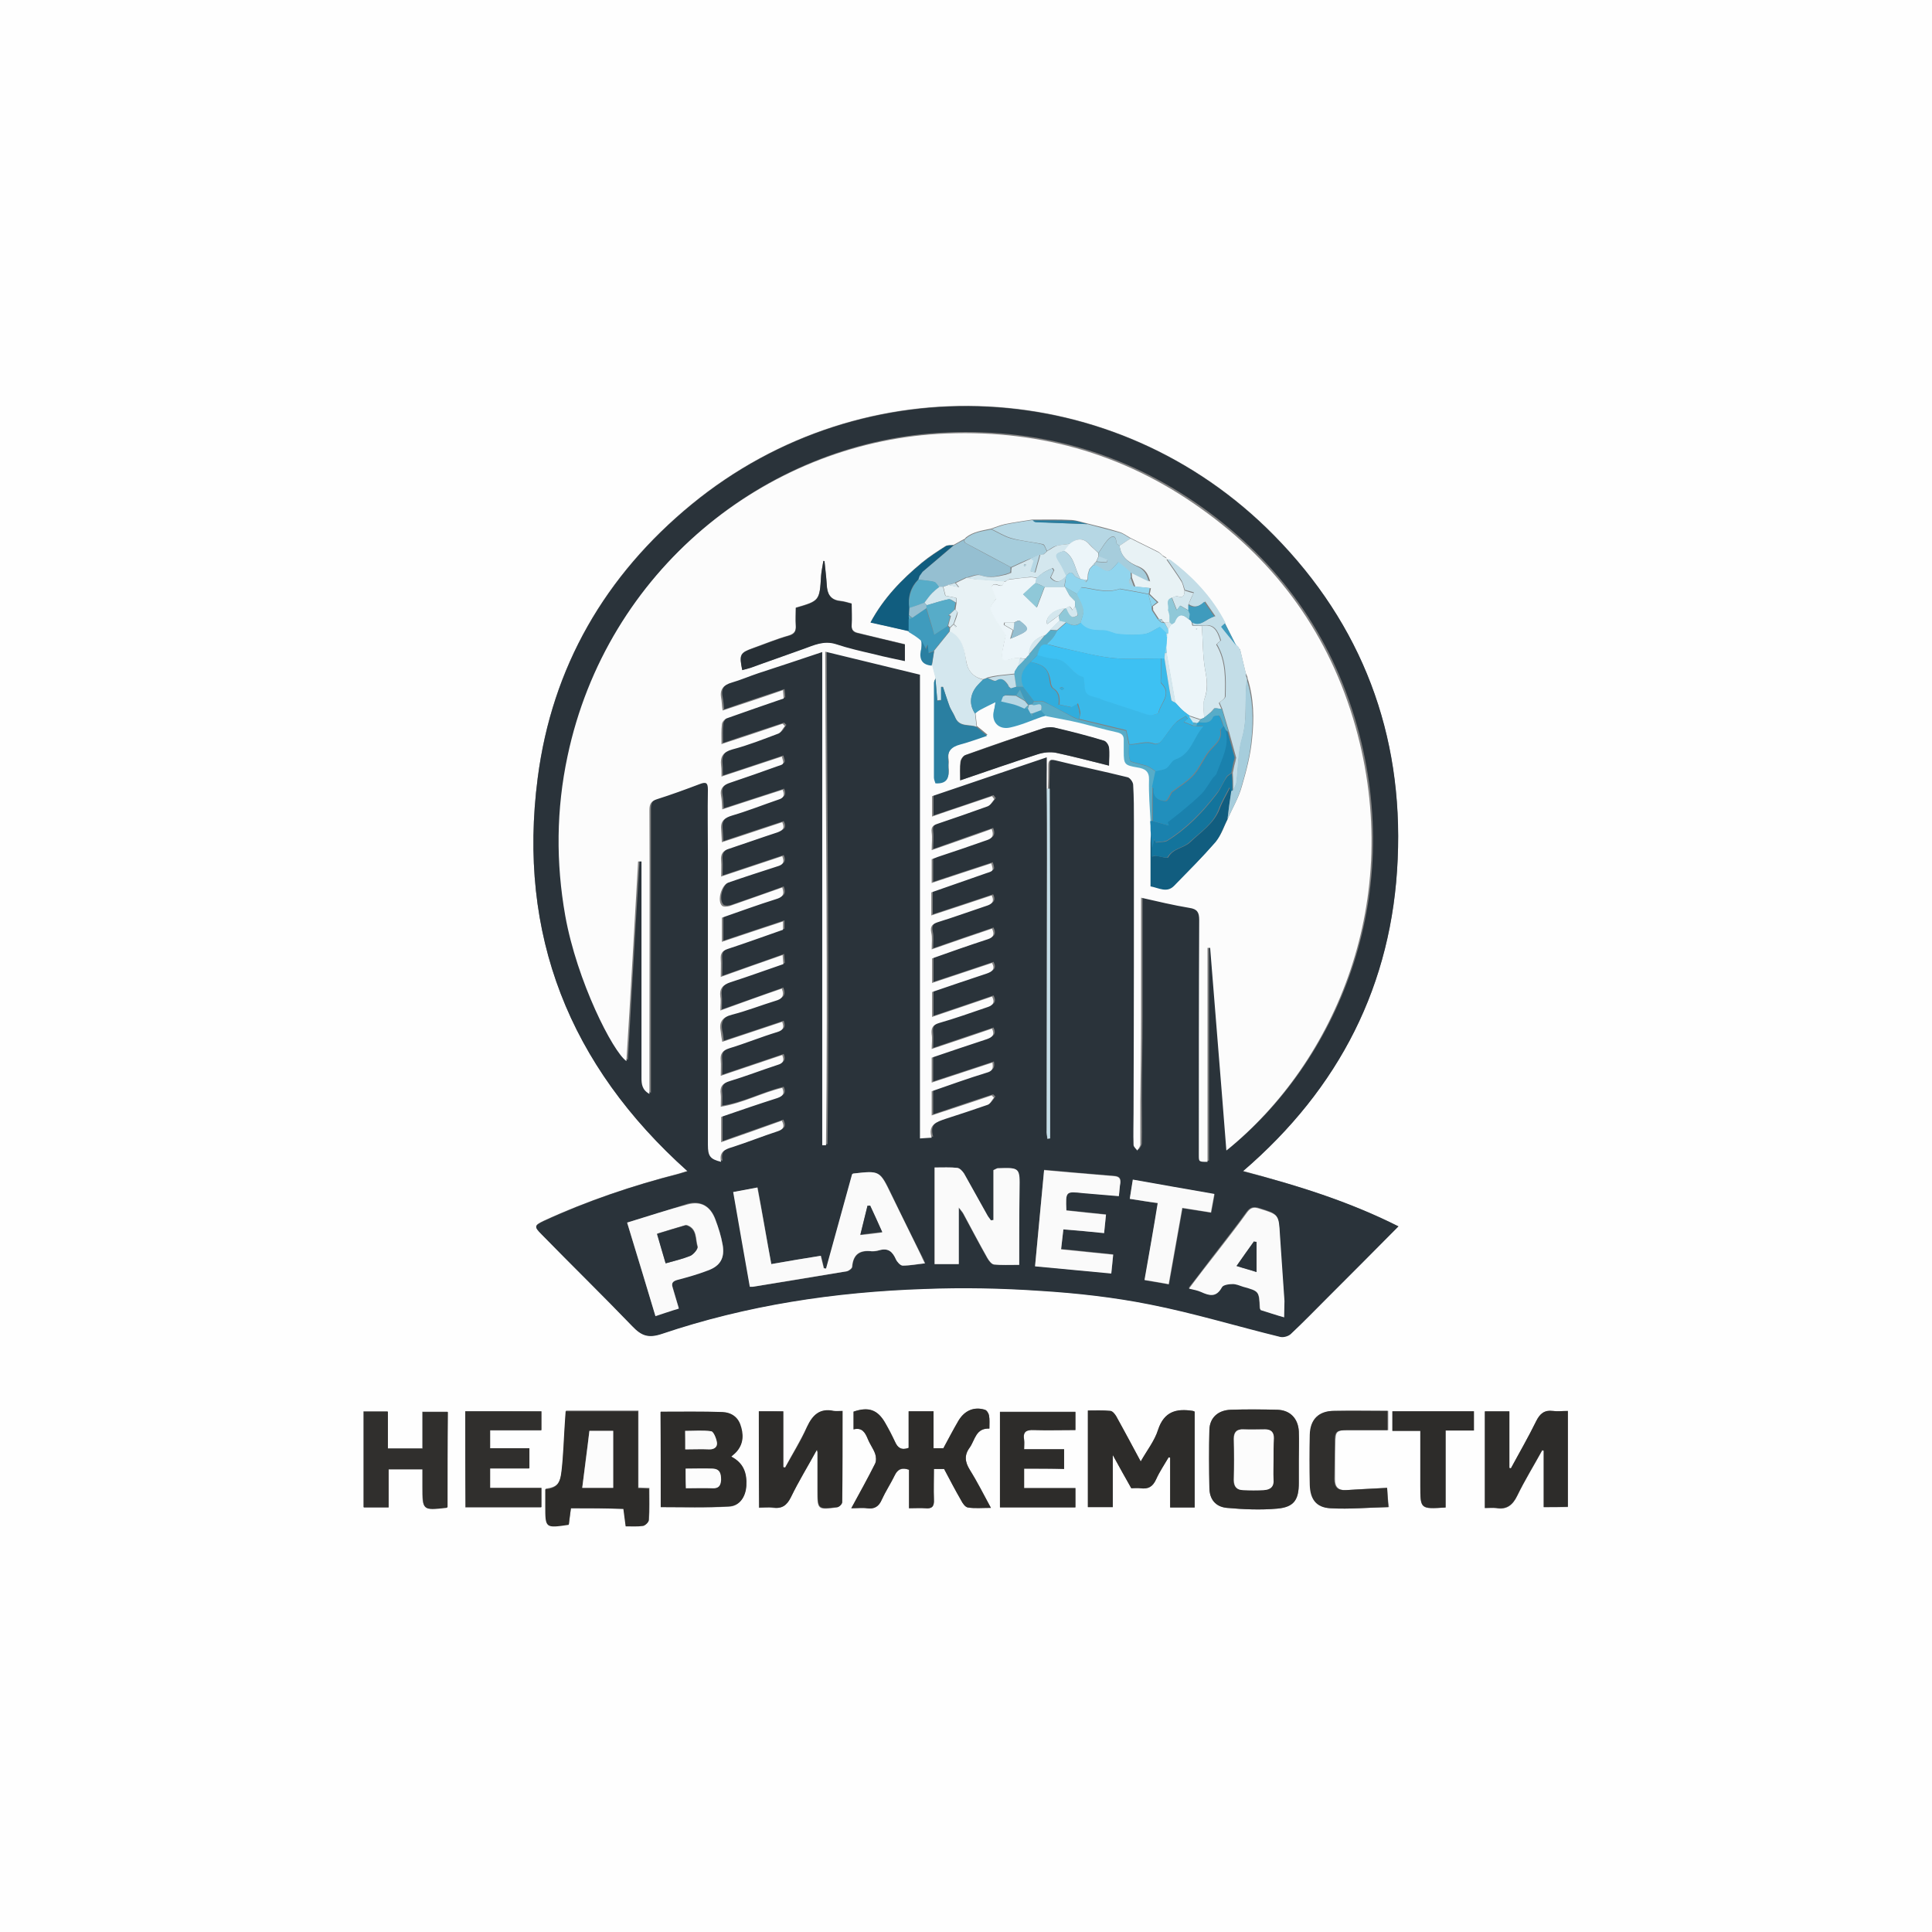 <?xml version="1.0" encoding="utf-8"?>
<!-- Generator: Adobe Illustrator 25.2.1, SVG Export Plug-In . SVG Version: 6.00 Build 0)  -->
<svg version="1.1" id="Layer_1" xmlns="http://www.w3.org/2000/svg" xmlns:xlink="http://www.w3.org/1999/xlink" x="0px" y="0px"
	 viewBox="0 0 512 512" style="enable-background:new 0 0 512 512;" xml:space="preserve">
<rect x="0" y="0" width="512" height="512" fill="#808080" stroke="none"/>
<style type="text/css">
	.st0{fill:#FEFEFE;}
	.st1{fill:#2A333A;}
	.st2{fill:#2D2C2A;}
	.st3{fill:#302F2D;}
	.st4{fill:#FCFCFC;}
	.st5{fill:#FAFAFA;}
	.st6{fill:#C3DDE7;}
	.st7{fill:#272F35;}
	.st8{fill:#D4E7EE;}
	.st9{fill:#115D7F;}
	.st10{fill:#B6D7E4;}
	.st11{fill:#E8F2F5;}
	.st12{fill:#95BFD1;}
	.st13{fill:#2A7FA1;}
	.st14{fill:#3F9BBD;}
	.st15{fill:#1A81AD;}
	.st16{fill:#A6CDDC;}
	.st17{fill:#57ACC8;}
	.st18{fill:#ECF5F9;}
	.st19{fill:#13749C;}
	.st20{fill:#7ED3F2;}
	.st21{fill:#91D5EE;}
	.st22{fill:#8FC8D8;}
	.st23{fill:#31ADDD;}
	.st24{fill:#218FBC;}
	.st25{fill:#3AB9E9;}
	.st26{fill:#289ECC;}
	.st27{fill:#57C9F4;}
	.st28{fill:#3DC1F3;}
</style>
<g>
	<g>
		<path class="st0" d="M512,512c-170.7,0-341.4,0-512,0C0,341.3,0,170.6,0,0c170.7,0,341.4,0,512,0C512,170.7,512,341.4,512,512z
			 M370.6,325c-13.1-6.6-26.8-10.8-41.2-14.7c25.6-22,39.6-49.5,41-82.7c1.4-33.1-9.5-62.1-32.8-85.8
			c-41.9-42.5-108.6-45.7-154.3-8.2c-22.9,18.8-37,43.1-40.8,72.5c-5.4,41.5,8.4,76.2,39.7,104.2c-1,0.3-1.6,0.5-2.3,0.7
			c-12.3,3.2-24.3,7.2-35.8,12.5c-2.5,1.2-2.6,1.5-0.6,3.5c8,8.1,16.2,16.1,24.1,24.4c2.4,2.5,4.2,3.2,7.8,2
			c22.5-7.6,45.8-11.1,69.5-11.9c10.2-0.4,20.6-0.2,30.8,0.5c9.7,0.6,19.5,1.7,29,3.6c11.6,2.3,23,5.7,34.6,8.6
			c0.8,0.2,2.1-0.2,2.8-0.8c3.3-3.1,6.4-6.3,9.6-9.5C357.9,337.7,364.1,331.5,370.6,325z M225.6,399.7c1.8,0,2.9-0.1,4.1,0
			c2,0.3,3.2-0.5,4-2.3c1-2.2,2.4-4.2,3.4-6.4c0.8-1.6,1.9-2.1,3.8-1.5c0,3.3,0,6.7,0,10.2c1.6,0,2.9-0.1,4.3,0
			c1.8,0.2,2.4-0.5,2.3-2.3c-0.1-2.7,0-5.3,0-8.1c1,0,1.9,0,2.7,0c1.5,2.8,3,5.6,4.5,8.3c0.4,0.8,1.1,1.8,1.8,1.9
			c1.9,0.3,3.8,0.1,6.1,0.1c-2-3.7-3.6-7-5.6-10.1c-1.3-2.1-1.5-3.9,0-5.9c1.4-2,1.6-5.2,5.2-5c0-1.3,0.1-2.4-0.1-3.5
			c-0.1-0.5-0.6-1.3-1.1-1.5c-2.8-0.9-5.4,0.3-7,2.9c-1.4,2.4-2.7,4.9-4,7.3c-0.8,0-1.6,0-2.6,0c0-3.3,0-6.5,0-9.8
			c-2.3,0-4.4,0-6.6,0c0,3.3,0,6.5,0,9.7c-1.9,0.7-2.9,0-3.6-1.6c-0.8-1.7-1.6-3.4-2.6-5c-2-3.5-4.4-4.3-8.4-3c0,1.5,0,2.9,0,4.7
			c2.3-0.6,3.1,0.9,3.8,2.6c0.6,1.3,1.5,2.5,1.9,3.8c0.3,0.8,0.3,2,0,2.7C230,391.7,227.9,395.4,225.6,399.7z M316.6,399.5
			c0-8.6,0-17,0-25.4c-0.2-0.1-0.4-0.2-0.5-0.2c-4.3-0.6-7.6,0.2-9.2,5c-0.9,2.9-2.9,5.4-4.6,8.4c-2.3-4.2-4.3-8.1-6.5-12
			c-0.3-0.6-1-1.4-1.6-1.4c-2-0.2-4-0.1-5.9-0.1c0,8.8,0,17.2,0,25.6c2.2,0,4.2,0,6.6,0c0-4.6,0-8.9,0-13.8c1.8,3.3,3.4,6,4.9,8.8
			c0.8,0,1.6-0.1,2.4,0c2.1,0.3,3.3-0.4,4.2-2.4c0.9-2,2.2-3.9,3.3-5.8c0.1,0,0.3,0.1,0.4,0.1c0,4.4,0,8.7,0,13.2
			C312.3,399.5,314.4,399.5,316.6,399.5z M151.3,399.7c4.7,0,9.3,0,14,0c0.2,1.5,0.4,3,0.6,4.6c1.6,0,3.1,0.1,4.6-0.1
			c0.6-0.1,1.5-0.9,1.5-1.5c0.2-2.7,0.1-5.5,0.1-8.4c-1,0-1.8-0.1-2.9-0.1c0-6.9,0-13.6,0-20.4c-6.5,0-12.8,0-19.2,0
			c-0.1,1-0.1,2-0.2,2.9c-0.3,4.3-0.4,8.7-0.9,13c-0.4,3.5-1.3,4.4-4.3,4.8c0,1.5,0,3,0,4.4c0,5.9,0,5.9,6.2,5
			C150.9,402.7,151.1,401.3,151.3,399.7z M175.1,399.4c6.1,0,12.1,0.2,18-0.1c2.8-0.1,4.4-2.5,4.6-5.4c0.3-3.4-0.7-6.1-4-7.8
			c0.6-0.6,1.1-1,1.5-1.4c1.8-2.2,1.8-4.6,0.9-7.1c-0.8-2.2-2.6-3.3-4.7-3.3c-5.4-0.2-10.9-0.1-16.4-0.1
			C175.1,382.5,175.1,390.9,175.1,399.4z M344.2,386.9C344.2,386.9,344.2,386.9,344.2,386.9c0-2.5,0.1-5.1,0-7.6
			c-0.2-3.4-2.3-5.6-5.7-5.7c-4.1-0.1-8.2-0.2-12.3,0c-3.4,0.1-5.6,2.1-5.7,5.3c-0.2,5.1-0.1,10.2,0,15.4c0.1,3,1.6,5,4.6,5.3
			c4.4,0.4,9,0.6,13.4,0.2c4.4-0.4,5.7-2.3,5.7-6.8C344.2,391,344.2,388.9,344.2,386.9z M409.1,399.4c2.3,0,4.3,0,6.4,0
			c0-8.5,0-16.9,0-25.4c-1.4,0-2.7,0.1-3.9,0c-2.3-0.3-3.5,0.6-4.5,2.7c-2.1,4.2-4.5,8.3-6.7,12.5c-0.1,0-0.3-0.1-0.4-0.1
			c0-4.9,0-9.9,0-15c-2.3,0-4.4,0-6.5,0c0,8.4,0,16.8,0,25.6c1.1,0,2.1-0.1,3,0c2.8,0.5,4.4-0.8,5.6-3.3c2-4.1,4.4-8,6.6-12
			c0.1,0,0.3,0.1,0.4,0.1C409.1,389.4,409.1,394.3,409.1,399.4z M201.1,374c0,8.6,0,17.1,0,25.6c1.3,0,2.5-0.1,3.6,0
			c2.3,0.3,3.7-0.5,4.8-2.7c2.1-4.2,4.5-8.2,6.9-12.6c0.2,0.5,0.2,0.6,0.2,0.6c0,3.3,0,6.6,0,10c0,5.2,0,5.3,5.2,4.6
			c0.5-0.1,1.3-0.9,1.3-1.3c0.1-8,0.1-16.1,0.1-24.2c-0.9,0-1.6,0.1-2.3,0c-3.7-0.8-5.6,1-7.1,4.2c-1.7,3.7-3.9,7.2-5.8,10.8
			c-0.2,0-0.3-0.1-0.5-0.1c0-4.9,0-9.9,0-14.8C205.4,374,203.3,374,201.1,374z M118.6,399.4c0-8.4,0-16.8,0-25.3c-2.3,0-4.4,0-6.7,0
			c0,3.3,0,6.5,0,9.7c-3.1,0-6.1,0-9.2,0c0-3.4,0-6.6,0-9.8c-2.3,0-4.4,0-6.4,0c0,8.6,0,17,0,25.4c2.2,0,4.3,0,6.6,0
			c0-3.5,0-6.9,0-10.1c3.1,0,6,0,9,0c0,1.6,0,3.1,0,4.6c0,6.3,0,6.3,6.3,5.6C118.4,399.5,118.4,399.5,118.6,399.4z M123.3,374
			c0,8.6,0,17,0,25.5c6.8,0,13.4,0,20.1,0c0-1.7,0-3.3,0-5.1c-4.6,0-9.1,0-13.6,0c0-1.8,0-3.4,0-5.2c3.6,0,7,0,10.4,0
			c0-1.8,0-3.5,0-5.3c-3.6,0-7,0-10.4,0c0-1.7,0-3.1,0-4.8c4.6,0,9.1,0,13.6,0c0-1.8,0-3.3,0-5C136.7,374,130,374,123.3,374z
			 M271.4,389.2c3.5,0,7,0,10.6,0c0-1.9,0-3.5,0-5.2c-3.6,0-7.1,0-10.6,0c0-0.9,0.1-1.7,0-2.5c-0.3-2.1,0.6-2.7,2.6-2.6
			c3.6,0.2,7.2,0,11,0c0-1.6,0-3.2,0-4.8c-6.7,0-13.4,0-20,0c0,8.6,0,17,0,25.3c6.7,0,13.3,0,20,0c0-1.7,0-3.3,0-5.1
			c-4.6,0-9,0-13.6,0C271.4,392.6,271.4,391.1,271.4,389.2z M367.6,394.3c-3.8,0.2-7.3,0.3-10.8,0.6c-2.1,0.1-3-0.8-3-2.9
			c0-3.2,0-6.3,0.1-9.5c0-3.2,0.3-3.5,3.5-3.5c3.4,0,6.9,0,10.5,0c0-1.8,0-3.3,0-5.1c-4.7,0-9.4,0-14.2,0c-4,0-6.3,2.3-6.4,6.3
			c-0.1,4.4-0.1,8.8,0,13.3c0.1,3.7,1.7,6,5.4,6.2c5,0.3,10.1-0.2,15.4-0.3C367.8,397.4,367.7,396,367.6,394.3z M383.1,399.5
			c0-6.8,0-13.5,0-20.4c2.6,0,5,0,7.5,0c0-1.8,0-3.4,0-5.1c-7.3,0-14.4,0-21.6,0c0,1.7,0,3.4,0,5.2c2.5,0,4.8,0,7.4,0
			c0,4.9,0,9.7,0,14.5C376.4,400,376.4,400,383.1,399.5z"/>
		<path class="st1" d="M370.6,325c-6.5,6.6-12.7,12.8-18.9,19c-3.2,3.2-6.3,6.4-9.6,9.5c-0.6,0.6-1.9,1-2.8,0.8
			c-11.5-2.8-22.9-6.3-34.6-8.6c-9.5-1.9-19.3-3-29-3.6c-10.2-0.7-20.5-0.9-30.8-0.5c-23.7,0.8-47,4.3-69.5,11.9
			c-3.6,1.2-5.4,0.5-7.8-2c-7.9-8.2-16.1-16.2-24.1-24.4c-2-2-1.9-2.3,0.6-3.5c11.5-5.3,23.5-9.4,35.8-12.5c0.7-0.2,1.3-0.4,2.3-0.7
			c-31.3-28-45.1-62.7-39.7-104.2c3.8-29.4,17.9-53.7,40.8-72.5c45.7-37.5,112.5-34.3,154.3,8.2c23.4,23.7,34.3,52.7,32.8,85.8
			c-1.4,33.2-15.4,60.7-41,82.7C343.8,314.1,357.5,318.4,370.6,325z M277.4,209c0,6.2,0,12.3,0,18.5c0,24-0.1,48-0.1,72
			c0,0.8,0.2,1.5,0.2,2.3c0.2,0,0.5,0,0.7-0.1c0-0.7,0-1.5,0-2.2c0-20.3,0-40.6,0-60.9c0-9.9-0.1-19.7-0.1-29.6
			c0-2.1,0.1-4.1,0.1-6.2c0-1.3,0.1-2,1.9-1.6c6.4,1.6,12.8,2.9,19.2,4.5c0.6,0.2,1.4,1.3,1.4,2c0.2,3.3,0.2,6.6,0.2,9.9
			c0,25.7-0.1,51.4-0.1,77c0,2.8-0.1,5.7,0,8.5c0,0.5,0.7,1,1,1.5c0.3-0.5,0.8-1.1,0.8-1.6c0.1-3.8,0-7.6,0-11.4
			c0-7.4,0.2-14.8,0.2-22.2c0-10.5,0-21,0-31.8c4.4,0.9,8.5,2,12.8,2.7c2.1,0.3,2.6,1.3,2.6,3.2c-0.1,20.8-0.1,41.6-0.1,62.3
			c0,1.8,0,1.8,2.3,1.8c0-18.9,0-37.8,0-56.7c0.2,0,0.4,0,0.7,0c1.4,17.8,2.8,35.6,4.3,53.7c29-23.5,47.2-66.5,34.2-112.4
			c-6.8-23.9-20.6-43.2-40.9-57.7c-20.9-14.9-44.3-21.3-69.8-19.8c-45.8,2.8-87.8,36.1-98.1,85.4c-3,14.1-3.1,28.2-0.6,42.3
			c3.1,17.3,12.5,35.9,16.2,38.5c1-17.7,2-35.3,3.1-52.9c0.3,0,0.6,0,0.9,0c0,7.4,0,14.8,0,22.2c0,11.7,0,23.4,0,35.1
			c0,1.6,0.1,3.2,2.1,4.3c0-4.2,0-8.2,0-12.1c0-21,0-42,0-63.1c0-1.6,0.4-2.4,2-2.9c3.8-1.2,7.6-2.5,11.3-4c1.8-0.7,2.2-0.2,2.2,1.5
			c-0.1,5.6,0,11.2,0,16.8c0,25.8,0,51.5,0,77.3c0,3,0.6,3.8,3.5,4.5c-0.6-2.6,0.9-3.3,3-3.9c4.1-1.2,8-2.8,12-4.2
			c1.5-0.5,1.9-1.1,1.1-2.8c-5.3,1.9-10.6,3.7-16.1,5.7c0-2.6,0-4.6,0-6.7c5-1.7,9.9-3.4,14.9-5c1.4-0.5,2-1.1,1.3-2.7
			c-5.5,1.3-10.5,4.1-16.3,5c0-1.4,0.1-2.4,0-3.3c-0.3-2,0.5-2.9,2.4-3.5c4.3-1.3,8.5-2.9,12.7-4.3c1.3-0.4,1.8-1.1,1.2-2.6
			c-5.3,1.8-10.7,3.6-16.3,5.5c0-1.6,0.1-2.8,0-4c-0.2-1.8,0.4-2.8,2.3-3.3c4.3-1.3,8.4-3,12.7-4.3c1.6-0.5,1.8-1.2,1.3-2.7
			c-5.3,1.8-10.5,3.5-15.9,5.3c-0.1-1.1-0.2-1.9-0.4-2.7c-0.4-2.5,0.4-3.8,3-4.5c3.9-1,7.7-2.5,11.6-3.7c1.5-0.5,2.4-1.1,1.6-3.2
			c-5.2,1.9-10.4,3.7-16.3,5.8c0-1.5,0.1-2.6,0-3.6c-0.3-2.2,0.6-3.2,2.7-3.9c4.7-1.5,9.3-3.2,14-4.8c-0.1-0.8-0.1-1.4-0.2-2.4
			c-5.5,2-10.8,3.8-16.4,5.8c0-2,0.1-3.4,0-4.7c-0.1-1.4,0.3-2.2,1.8-2.7c4.9-1.6,9.7-3.3,14.7-5.1c0-0.7,0-1.3,0-2.2
			c-5.4,1.8-10.6,3.5-16.2,5.4c0-2.3,0-4.5,0-6.4c4.8-1.7,9.5-3.4,14.3-4.9c1.8-0.5,2.4-1.2,1.7-3.1c-4.6,1.7-9.2,3.3-13.9,4.9
			c-0.6,0.2-1.7,0.3-2.1-0.1c-1.3-1.4-0.2-5.4,1.7-6.1c4.3-1.5,8.6-2.9,13-4.3c1.4-0.4,2-1.1,1.3-2.7c-5.2,1.7-10.4,3.5-16.2,5.4
			c0-1.6,0.1-2.9,0-4.1c-0.2-1.8,0.4-2.7,2.2-3.3c4.3-1.3,8.5-2.9,12.7-4.3c1.3-0.4,2.2-0.9,1.3-2.7c-5.2,1.7-10.4,3.4-16,5.3
			c-0.1-1.4-0.1-2.4-0.2-3.5c-0.2-2.2,0.9-3,3-3.6c4.1-1.2,8.1-2.9,12.2-4.2c1.4-0.5,1.7-1.2,1.1-2.6c-5.2,1.7-10.4,3.4-16,5.2
			c-0.1-1.4-0.1-2.5-0.3-3.5c-0.4-2.1,0.5-3,2.5-3.6c4.2-1.3,8.4-2.9,12.6-4.4c1.6-0.6,1.6-0.6,1-2.5c-5.2,1.7-10.4,3.5-16,5.3
			c-0.1-1.2,0-2-0.1-2.9c-0.3-2.4,0.5-3.6,3-4.3c4.1-1.1,8.2-2.7,12.2-4.2c0.7-0.3,1.2-1.3,1.7-2c-0.2-0.2-0.4-0.4-0.6-0.6
			c-5.4,1.8-10.7,3.5-16.2,5.4c0-1.9-0.1-3.6,0.1-5.2c0.1-0.6,0.7-1.4,1.2-1.6c5-1.8,10-3.5,15.2-5.3c0-0.6-0.1-1.3-0.2-2.2
			c-5.4,1.8-10.6,3.5-16,5.4c-0.1-1.2-0.2-2.3-0.4-3.4c-0.5-2.3,0.7-3.4,2.8-4c2.4-0.7,4.7-1.7,7.1-2.5c5.5-1.8,10.9-3.7,16.9-5.6
			c0,43.8,0,87.3,0,130.7c0.3,0,0.7,0,1,0c0.5-43.5-0.1-87-0.2-130.8c8.7,2.1,16.8,4.1,25.1,6.1c0,41,0,81.9,0,122.9
			c1.1-0.1,2-0.1,3.1-0.2c-1.1-3.6,1.4-4.2,3.7-5c3.7-1.3,7.4-2.4,11.1-3.7c0.7-0.3,1.2-1.3,1.7-1.9c-0.2-0.2-0.4-0.4-0.6-0.6
			c-5.3,1.7-10.5,3.5-15.9,5.3c0-2.3,0-4.3,0-6.4c4.9-1.7,9.7-3.4,14.5-4.9c1.5-0.5,1.9-1.1,1.6-2.7c-5.4,1.8-10.7,3.5-16.1,5.3
			c0-2.3,0-4.4,0-6.6c4.9-1.7,9.7-3.3,14.6-4.9c1.4-0.5,2.2-1.1,1.4-2.8c-5.3,1.8-10.5,3.5-16,5.4c0-1.5,0.1-2.7,0-3.9
			c-0.2-1.7,0.2-2.5,2-3c4.2-1.2,8.3-2.7,12.5-4.1c1.3-0.4,2.5-1,1.5-2.9c-5.3,1.8-10.5,3.6-15.9,5.4c0-2.4,0-4.5,0-6.6
			c4.9-1.6,9.7-3.3,14.5-4.9c1.4-0.5,2.3-1.1,1.4-2.8c-5.3,1.8-10.5,3.5-15.9,5.3c0-2.3,0-4.4,0-6.5c5-1.7,9.9-3.4,14.8-5.1
			c1.5-0.5,1.8-1.3,1.1-2.8c-5.3,1.8-10.6,3.6-16,5.5c0-1.7,0.2-3.1-0.1-4.4c-0.4-1.9,0.4-2.4,2-2.9c4.2-1.3,8.3-2.8,12.5-4.2
			c1.3-0.4,2.4-1,1.5-2.8c-5.3,1.8-10.6,3.5-16,5.3c0-2.2,0-4,0-6.1c4.9-1.7,9.7-3.4,14.6-5.1c1.9-0.7,1.9-0.6,1.3-2.6
			c-5.2,1.7-10.4,3.4-15.8,5.2c0-2.3,0-4.3,0-6.3c0.6-0.2,1.1-0.4,1.6-0.6c4.2-1.4,8.4-2.8,12.6-4.3c1.2-0.4,2.6-0.8,1.7-3.1
			c-5.3,1.8-10.5,3.7-15.9,5.6c0-1.7,0.2-3.2,0-4.7c-0.2-1.5,0.4-1.9,1.6-2.3c4.4-1.4,8.9-3,13.2-4.6c0.7-0.3,1.2-1.2,1.8-1.9
			c-0.2-0.3-0.4-0.5-0.6-0.8c-5.2,1.8-10.5,3.6-15.9,5.4c0-2.1,0-3.7,0-5.4c10.1-3.4,20-6.8,30.4-10.3
			C277.4,203.7,277.4,206.4,277.4,209z M204.4,335c-1.2-6.9-2.4-13.5-3.6-20.3c-2.2,0.4-4.3,0.8-6.4,1.2c1.5,8.5,3,16.8,4.4,25.1
			c0.3,0,0.5,0,0.8,0c8.3-1.3,16.6-2.7,24.9-4.1c0.5-0.1,1.4-0.7,1.4-1.2c0.2-3.3,2.1-4.4,5.2-4.1c0.7,0.1,1.4-0.1,2.1-0.3
			c2.2-0.6,3.4,0.4,4.3,2.4c0.3,0.7,1.2,1.7,1.8,1.7c1.9,0,3.8-0.3,5.9-0.6c-0.4-0.9-0.7-1.7-1.1-2.3c-2.6-5.3-5.3-10.6-7.8-15.9
			c-3.1-6.4-3.1-6.4-10.1-5.6c-0.1,0-0.1,0.1-0.3,0.2c-2.3,8.3-4.6,16.6-6.9,25c-0.2,0-0.4-0.1-0.6-0.1c-0.3-1.1-0.5-2.2-0.8-3.3
			C213.1,333.5,208.9,334.2,204.4,335z M270.1,335.2c0-6.7,0-13.3,0-19.9c0-5.9,0.1-5.9-5.8-5.7c-0.2,0-0.4,0.2-1.1,0.5
			c0,4.3,0,8.8,0,13.2c-0.2,0-0.4,0-0.7,0.1c-0.3-0.4-0.6-0.8-0.9-1.3c-2.1-3.7-4.1-7.5-6.2-11.1c-0.4-0.7-1.1-1.5-1.8-1.5
			c-1.9-0.2-3.8-0.1-6-0.1c0,8.5,0,17,0,25.6c2,0,4,0,6.4,0c0-4.9,0-9.6,0-15c0.7,0.9,1,1.3,1.2,1.6c2.1,3.9,4.2,7.9,6.4,11.8
			c0.4,0.7,1.1,1.6,1.7,1.7C265.4,335.4,267.5,335.2,270.1,335.2z M166.2,324c2.5,8.4,5,16.4,7.5,24.6c2.2-0.7,4.1-1.3,6.2-2
			c-0.6-1.9-1.1-3.7-1.6-5.4c-0.4-1.2-0.2-1.8,1.2-2.2c2.7-0.7,5.4-1.6,8.1-2.5c3.3-1.2,4.6-3.3,3.9-6.8c-0.4-2.2-1.1-4.4-1.9-6.6
			c-1.3-3.5-3.9-5-7.4-4.1C177,320.7,171.7,322.4,166.2,324z M281.8,325.8c3.7,0.3,7.2,0.6,10.8,0.9c0.2-1.8,0.3-3.2,0.5-4.9
			c-3.6-0.4-7.1-0.7-10.5-1.1c-0.2-5.1-0.2-5,4.4-4.6c3.1,0.3,6.2,0.5,9.5,0.8c0.1-1.4,0.2-2.5,0.4-3.5c0.2-1.3-0.4-1.7-1.6-1.8
			c-3.9-0.3-7.9-0.7-11.8-1c-2.2-0.2-4.5-0.4-6.8-0.6c-0.8,8.7-1.6,17-2.4,25.5c6.9,0.7,13.5,1.3,20.2,1.9c0.2-1.8,0.4-3.3,0.5-5
			c-4.8-0.5-9.2-1-13.8-1.4C281.4,329.1,281.6,327.6,281.8,325.8z M340.3,349.1c0-1.7,0.1-3.1,0-4.5c-0.4-5.8-0.9-11.6-1.2-17.5
			c-0.3-5.4-0.3-5.4-5.5-7c-1.4-0.4-2.3-0.2-3.2,1c-2.5,3.5-5.2,6.9-7.8,10.3c-2.5,3.2-4.9,6.5-7.6,9.9c1.3,0.4,2.3,0.5,3.2,0.9
			c2.2,1,4,1.5,5.5-1.2c0.4-0.7,1.9-0.8,2.9-0.9c0.9,0,1.8,0.4,2.7,0.7c4.3,1.2,4.3,1.2,4.5,5.7c0,0.1,0.1,0.3,0.2,0.5
			C336,347.8,338.1,348.4,340.3,349.1z M299.4,317.7c2.6,0.4,4.9,0.8,7.5,1.2c-1.2,6.8-2.4,13.6-3.5,20.4c2.3,0.4,4.3,0.7,6.4,1.1
			c1.2-6.8,2.4-13.5,3.6-20.2c2.6,0.4,5,0.8,7.6,1.2c0.3-1.7,0.6-3.3,0.9-4.9c-7.4-1.3-14.5-2.5-21.6-3.8
			C299.9,314.5,299.7,315.9,299.4,317.7z"/>
		<path class="st2" d="M225.6,399.7c2.3-4.2,4.4-8,6.3-11.8c0.4-0.7,0.3-1.9,0-2.7c-0.5-1.3-1.4-2.5-1.9-3.8
			c-0.7-1.7-1.5-3.2-3.8-2.6c0-1.8,0-3.2,0-4.7c4-1.4,6.4-0.5,8.4,3c0.9,1.6,1.8,3.3,2.6,5c0.7,1.6,1.7,2.3,3.6,1.6
			c0-3.1,0-6.3,0-9.7c2.3,0,4.3,0,6.6,0c0,3.3,0,6.5,0,9.8c1,0,1.7,0,2.6,0c1.3-2.4,2.6-4.9,4-7.3c1.6-2.7,4.1-3.8,7-2.9
			c0.5,0.1,1,0.9,1.1,1.5c0.2,1.1,0.1,2.2,0.1,3.5c-3.6-0.2-3.8,3-5.2,5c-1.5,2-1.3,3.8,0,5.9c1.9,3.1,3.6,6.4,5.6,10.1
			c-2.3,0-4.3,0.2-6.1-0.1c-0.7-0.1-1.4-1.1-1.8-1.9c-1.6-2.7-3-5.5-4.5-8.3c-0.8,0-1.6,0-2.7,0c0,2.8-0.1,5.4,0,8.1
			c0.1,1.8-0.5,2.5-2.3,2.3c-1.3-0.1-2.7,0-4.3,0c0-3.5,0-6.9,0-10.2c-1.9-0.7-3-0.2-3.8,1.5c-1.1,2.2-2.4,4.2-3.4,6.4
			c-0.8,1.9-2,2.6-4,2.3C228.6,399.5,227.4,399.7,225.6,399.7z"/>
		<path class="st2" d="M316.6,399.5c-2.3,0-4.3,0-6.5,0c0-4.5,0-8.8,0-13.2c-0.1,0-0.3-0.1-0.4-0.1c-1.1,1.9-2.4,3.8-3.3,5.8
			c-0.9,2-2.1,2.7-4.2,2.4c-0.8-0.1-1.6,0-2.4,0c-1.6-2.8-3.1-5.5-4.9-8.8c0,4.9,0,9.3,0,13.8c-2.3,0-4.4,0-6.6,0
			c0-8.3,0-16.7,0-25.6c1.9,0,3.9-0.1,5.9,0.1c0.6,0,1.2,0.8,1.6,1.4c2.1,3.8,4.2,7.7,6.5,12c1.7-3,3.7-5.5,4.6-8.4
			c1.6-4.9,4.9-5.7,9.2-5c0.1,0,0.3,0.1,0.5,0.2C316.6,382.5,316.6,391,316.6,399.5z"/>
		<path class="st2" d="M151.3,399.7c-0.2,1.5-0.4,3-0.6,4.4c-6.2,0.9-6.2,0.9-6.2-5c0-1.5,0-3,0-4.4c3-0.4,3.9-1.3,4.3-4.8
			c0.5-4.3,0.6-8.6,0.9-13c0.1-0.9,0.1-1.9,0.2-2.9c6.4,0,12.7,0,19.2,0c0,6.8,0,13.5,0,20.4c1.1,0,1.9,0.1,2.9,0.1
			c0,2.9,0.1,5.6-0.1,8.4c0,0.5-0.9,1.4-1.5,1.5c-1.5,0.2-3,0.1-4.6,0.1c-0.2-1.6-0.4-3.1-0.6-4.6
			C160.6,399.7,156,399.7,151.3,399.7z M156.2,379.2c-0.7,5.2-1.3,10.2-1.9,15.1c2.4,0,5.3,0,8.2,0c0-5.1,0-10,0-15.1
			C160.3,379.2,158.3,379.2,156.2,379.2z"/>
		<path class="st2" d="M175.1,399.4c0-8.5,0-16.8,0-25.3c5.5,0,11-0.1,16.4,0.1c2.1,0.1,3.9,1.1,4.7,3.3c0.9,2.5,0.9,5-0.9,7.1
			c-0.4,0.5-0.9,0.9-1.5,1.4c3.3,1.7,4.2,4.4,4,7.8c-0.2,2.9-1.8,5.3-4.6,5.4C187.1,399.6,181.1,399.4,175.1,399.4z M181.7,389.2
			c0,1.9,0,3.5,0,5.2c2.4,0,4.7,0,7,0c1.6,0,2.3-0.7,2.3-2.2c0.1-1.6-0.3-2.9-2.2-3C186.6,389.2,184.2,389.2,181.7,389.2z
			 M181.6,384.1c2.3,0,4.3-0.1,6.3,0c1.4,0.1,2.2-0.7,2-1.9c-0.1-1-0.8-2.8-1.5-2.9c-2.2-0.4-4.6-0.1-6.9-0.1
			C181.6,380.9,181.6,382.4,181.6,384.1z"/>
		<path class="st2" d="M344.2,386.9c0,2,0,4.1,0,6.1c0,4.5-1.3,6.4-5.7,6.8c-4.4,0.4-9,0.2-13.4-0.2c-3-0.3-4.6-2.3-4.6-5.3
			c-0.1-5.1-0.1-10.3,0-15.4c0.1-3.2,2.3-5.2,5.7-5.3c4.1-0.1,8.2-0.1,12.3,0c3.4,0.1,5.5,2.3,5.7,5.7
			C344.3,381.8,344.2,384.3,344.2,386.9C344.2,386.9,344.2,386.9,344.2,386.9z M337.5,386.8c0-1.9,0-3.8,0-5.7
			c0-1.6-0.7-2.3-2.3-2.3c-1.9,0-3.8,0-5.7,0c-1.8-0.1-2.6,0.7-2.6,2.5c0.1,3.6,0.1,7.2,0,10.9c0,1.8,0.8,2.6,2.5,2.7
			c1.8,0,3.6,0.1,5.4,0c1.8-0.1,2.7-0.9,2.6-2.9C337.4,390.3,337.5,388.5,337.5,386.8z"/>
		<path class="st2" d="M409.1,399.4c0-5.1,0-10,0-15c-0.1,0-0.3-0.1-0.4-0.1c-2.2,4-4.6,7.9-6.6,12c-1.2,2.5-2.8,3.8-5.6,3.3
			c-0.9-0.1-1.9,0-3,0c0-8.7,0-17.1,0-25.6c2.1,0,4.2,0,6.5,0c0,5.1,0,10,0,15c0.1,0,0.3,0.1,0.4,0.1c2.3-4.2,4.6-8.2,6.7-12.5
			c1-2,2.2-3,4.5-2.7c1.2,0.2,2.5,0,3.9,0c0,8.6,0,16.9,0,25.4C413.5,399.4,411.4,399.4,409.1,399.4z"/>
		<path class="st2" d="M201.1,374c2.2,0,4.2,0,6.5,0c0,5,0,9.9,0,14.8c0.2,0,0.3,0.1,0.5,0.1c2-3.6,4.2-7.1,5.8-10.8
			c1.5-3.2,3.4-5,7.1-4.2c0.7,0.1,1.4,0,2.3,0c0,8.2,0,16.2-0.1,24.2c0,0.5-0.8,1.3-1.3,1.3c-5.2,0.6-5.2,0.6-5.2-4.6
			c0-3.3,0-6.6,0-10c0-0.1,0-0.1-0.2-0.6c-2.4,4.4-4.9,8.4-6.9,12.6c-1.1,2.2-2.4,3.1-4.8,2.7c-1.1-0.2-2.3,0-3.6,0
			C201.1,391.1,201.1,382.7,201.1,374z"/>
		<path class="st3" d="M118.6,399.4c-0.2,0.1-0.2,0.2-0.3,0.2c-6.3,0.7-6.3,0.7-6.3-5.6c0-1.5,0-3,0-4.6c-3,0-5.8,0-9,0
			c0,3.3,0,6.6,0,10.1c-2.3,0-4.4,0-6.6,0c0-8.5,0-16.9,0-25.4c2,0,4.1,0,6.4,0c0,3.2,0,6.4,0,9.8c3.1,0,6,0,9.2,0
			c0-3.2,0-6.4,0-9.7c2.3,0,4.4,0,6.7,0C118.6,382.5,118.6,391,118.6,399.4z"/>
		<path class="st3" d="M123.3,374c6.7,0,13.4,0,20.2,0c0,1.7,0,3.2,0,5c-4.5,0-9,0-13.6,0c0,1.7,0,3.2,0,4.8c3.4,0,6.8,0,10.4,0
			c0,1.8,0,3.5,0,5.3c-3.4,0-6.9,0-10.4,0c0,1.8,0,3.4,0,5.2c4.5,0,9,0,13.6,0c0,1.8,0,3.4,0,5.1c-6.8,0-13.3,0-20.1,0
			C123.3,391.1,123.3,382.7,123.3,374z"/>
		<path class="st2" d="M271.4,389.2c0,1.9,0,3.4,0,5.2c4.6,0,9,0,13.6,0c0,1.8,0,3.3,0,5.1c-6.7,0-13.2,0-20,0c0-8.3,0-16.7,0-25.3
			c6.6,0,13.3,0,20,0c0,1.6,0,3.2,0,4.8c-3.8,0-7.4,0.1-11,0c-2.1-0.1-3,0.5-2.6,2.6c0.1,0.8,0,1.5,0,2.5c3.5,0,7,0,10.6,0
			c0,1.7,0,3.3,0,5.2C278.5,389.2,275,389.2,271.4,389.2z"/>
		<path class="st3" d="M367.6,394.3c0.1,1.7,0.2,3.1,0.3,5.1c-5.2,0.1-10.3,0.6-15.4,0.3c-3.7-0.2-5.3-2.4-5.4-6.2
			c-0.1-4.4-0.1-8.8,0-13.3c0.1-4.1,2.4-6.3,6.4-6.3c4.7-0.1,9.4,0,14.2,0c0,1.7,0,3.3,0,5.1c-3.6,0-7,0-10.5,0
			c-3.2,0-3.5,0.3-3.5,3.5c0,3.2,0,6.3-0.1,9.5c0,2.1,0.9,3,3,2.9C360.3,394.7,363.8,394.5,367.6,394.3z"/>
		<path class="st2" d="M383.1,399.5c-6.7,0.4-6.7,0.4-6.7-5.8c0-4.8,0-9.6,0-14.5c-2.6,0-4.9,0-7.4,0c0-1.8,0-3.5,0-5.2
			c7.2,0,14.3,0,21.6,0c0,1.7,0,3.3,0,5.1c-2.5,0-4.9,0-7.5,0C383.1,386,383.1,392.7,383.1,399.5z"/>
		<path class="st4" d="M277.4,209c0-2.7,0-5.3,0-8.3c-10.4,3.5-20.4,6.9-30.4,10.3c0,1.7,0,3.3,0,5.4c5.4-1.9,10.7-3.6,15.9-5.4
			c0.2,0.3,0.4,0.5,0.6,0.8c-0.6,0.7-1,1.6-1.8,1.9c-4.4,1.6-8.8,3.1-13.2,4.6c-1.2,0.4-1.8,0.8-1.6,2.3c0.2,1.5,0,3,0,4.7
			c5.4-1.9,10.7-3.7,15.9-5.6c0.9,2.3-0.5,2.7-1.7,3.1c-4.2,1.5-8.4,2.9-12.6,4.3c-0.5,0.2-1,0.4-1.6,0.6c0,2,0,4,0,6.3
			c5.4-1.8,10.6-3.5,15.8-5.2c0.6,2,0.6,2-1.3,2.6c-4.9,1.7-9.7,3.4-14.6,5.1c0,2,0,3.9,0,6.1c5.4-1.8,10.7-3.5,16-5.3
			c0.9,1.8-0.2,2.4-1.5,2.8c-4.2,1.4-8.3,2.9-12.5,4.2c-1.6,0.5-2.4,1-2,2.9c0.3,1.3,0.1,2.6,0.1,4.4c5.4-1.9,10.7-3.7,16-5.5
			c0.7,1.5,0.4,2.3-1.1,2.8c-4.9,1.6-9.8,3.3-14.8,5.1c0,2.1,0,4.2,0,6.5c5.3-1.8,10.6-3.5,15.9-5.3c0.9,1.7,0,2.3-1.4,2.8
			c-4.8,1.6-9.6,3.2-14.5,4.9c0,2.1,0,4.2,0,6.6c5.4-1.8,10.6-3.6,15.9-5.4c1,1.9-0.2,2.5-1.5,2.9c-4.1,1.4-8.3,2.9-12.5,4.1
			c-1.7,0.5-2.2,1.3-2,3c0.2,1.2,0,2.5,0,3.9c5.5-1.8,10.7-3.6,16-5.4c0.8,1.7,0,2.3-1.4,2.8c-4.8,1.6-9.7,3.2-14.6,4.9
			c0,2.2,0,4.3,0,6.6c5.4-1.8,10.7-3.5,16.1-5.3c0.3,1.7-0.1,2.3-1.6,2.7c-4.9,1.5-9.6,3.2-14.5,4.9c0,2.1,0,4.1,0,6.4
			c5.4-1.8,10.7-3.5,15.9-5.3c0.2,0.2,0.4,0.4,0.6,0.6c-0.6,0.7-1,1.7-1.7,1.9c-3.7,1.3-7.4,2.5-11.1,3.7c-2.3,0.8-4.8,1.5-3.7,5
			c-1.2,0.1-2,0.1-3.1,0.2c0-41,0-81.9,0-122.9c-8.3-2-16.4-4-25.1-6.1c0.1,43.9,0.7,87.3,0.2,130.8c-0.3,0-0.7,0-1,0
			c0-43.4,0-86.9,0-130.7c-5.9,2-11.4,3.8-16.9,5.6c-2.4,0.8-4.7,1.8-7.1,2.5c-2.1,0.6-3.2,1.7-2.8,4c0.2,1,0.2,2.1,0.4,3.4
			c5.4-1.8,10.6-3.5,16-5.4c0.1,0.8,0.1,1.6,0.2,2.2c-5.2,1.8-10.2,3.5-15.2,5.3c-0.5,0.2-1.2,1-1.2,1.6c-0.2,1.6-0.1,3.3-0.1,5.2
			c5.5-1.8,10.9-3.6,16.2-5.4c0.2,0.2,0.4,0.4,0.6,0.6c-0.6,0.7-1,1.7-1.7,2c-4,1.5-8,3.1-12.2,4.2c-2.5,0.7-3.3,1.9-3,4.3
			c0.1,0.8,0.1,1.7,0.1,2.9c5.5-1.8,10.8-3.6,16-5.3c0.6,2,0.6,2-1,2.5c-4.2,1.5-8.4,3-12.6,4.4c-1.9,0.6-2.9,1.5-2.5,3.6
			c0.2,1,0.2,2.1,0.3,3.5c5.5-1.8,10.7-3.5,16-5.2c0.6,1.4,0.3,2.2-1.1,2.6c-4.1,1.4-8.1,3-12.2,4.2c-2,0.6-3.2,1.4-3,3.6
			c0.1,1.1,0.1,2.1,0.2,3.5c5.6-1.8,10.8-3.6,16-5.3c0.8,1.7,0,2.2-1.3,2.7c-4.3,1.4-8.5,2.9-12.7,4.3c-1.8,0.5-2.4,1.5-2.2,3.3
			c0.1,1.2,0,2.4,0,4.1c5.8-1.9,11-3.7,16.2-5.4c0.7,1.7,0.1,2.3-1.3,2.7c-4.3,1.4-8.7,2.8-13,4.3c-1.8,0.6-3,4.7-1.7,6.1
			c0.4,0.4,1.4,0.3,2.1,0.1c4.6-1.6,9.3-3.3,13.9-4.9c0.7,1.9,0,2.6-1.7,3.1c-4.8,1.5-9.4,3.2-14.3,4.9c0,2,0,4.1,0,6.4
			c5.6-1.9,10.8-3.6,16.2-5.4c0,0.9,0,1.5,0,2.2c-4.9,1.7-9.8,3.5-14.7,5.1c-1.5,0.5-1.9,1.3-1.8,2.7c0.1,1.3,0,2.7,0,4.7
			c5.6-2,10.9-3.9,16.4-5.8c0.1,1,0.1,1.6,0.2,2.4c-4.7,1.6-9.3,3.3-14,4.8c-2.1,0.7-3,1.7-2.7,3.9c0.2,1,0,2.1,0,3.6
			c5.8-2.1,11-4,16.3-5.8c0.8,2.1-0.2,2.8-1.6,3.2c-3.9,1.2-7.7,2.7-11.6,3.7c-2.7,0.7-3.5,2-3,4.5c0.1,0.8,0.2,1.7,0.4,2.7
			c5.5-1.8,10.7-3.6,15.9-5.3c0.5,1.5,0.3,2.2-1.3,2.7c-4.3,1.3-8.4,3-12.7,4.3c-1.9,0.6-2.5,1.5-2.3,3.3c0.1,1.2,0,2.4,0,4
			c5.6-1.9,11-3.7,16.3-5.5c0.6,1.5,0.2,2.2-1.2,2.6c-4.3,1.4-8.4,3-12.7,4.3c-2,0.6-2.7,1.5-2.4,3.5c0.1,0.9,0,1.9,0,3.3
			c5.8-0.9,10.8-3.7,16.3-5c0.7,1.6,0.1,2.2-1.3,2.7c-5,1.6-10,3.3-14.9,5c0,2.1,0,4.1,0,6.7c5.5-1.9,10.8-3.8,16.1-5.7
			c0.8,1.6,0.4,2.3-1.1,2.8c-4,1.3-8,2.9-12,4.2c-2.1,0.6-3.6,1.3-3,3.9c-2.9-0.7-3.5-1.5-3.5-4.5c0-25.8,0-51.5,0-77.3
			c0-5.6-0.1-11.2,0-16.8c0-1.8-0.4-2.2-2.2-1.5c-3.7,1.4-7.5,2.8-11.3,4c-1.6,0.5-2,1.3-2,2.9c0.1,21,0,42,0,63.1
			c0,3.9,0,7.8,0,12.1c-2-1.1-2.1-2.7-2.1-4.3c0-11.7,0-23.4,0-35.1c0-7.4,0-14.8,0-22.2c-0.3,0-0.6,0-0.9,0
			c-1,17.6-2,35.3-3.1,52.9c-3.6-2.5-13.1-21.2-16.2-38.5c-2.5-14.1-2.4-28.2,0.6-42.3c10.4-49.2,52.3-82.6,98.1-85.4
			c25.5-1.5,49,4.9,69.8,19.8c20.3,14.4,34.1,33.7,40.9,57.7c13,46-5.2,88.9-34.2,112.4c-1.4-18.1-2.9-35.9-4.3-53.7
			c-0.2,0-0.4,0-0.7,0c0,18.9,0,37.8,0,56.7c-2.3,0-2.3,0-2.3-1.8c0-20.8,0-41.6,0.1-62.3c0-2-0.5-2.9-2.6-3.2
			c-4.2-0.7-8.4-1.7-12.8-2.7c0,10.8,0,21.3,0,31.8c0,7.4-0.1,14.8-0.2,22.2c0,3.8,0,7.6,0,11.4c0,0.5-0.5,1.1-0.8,1.6
			c-0.4-0.5-1-1-1-1.5c-0.1-2.8,0-5.7,0-8.5c0.1-25.7,0.1-51.4,0.1-77c0-3.3,0-6.6-0.2-9.9c0-0.7-0.8-1.8-1.4-2
			c-6.4-1.6-12.8-2.9-19.2-4.5c-1.7-0.4-1.9,0.2-1.9,1.6c0,2.1,0,4.1-0.1,6.2C278,209.1,277.7,209.1,277.4,209z M328.1,171.6
			c-0.2-0.2-0.3-0.3-0.5-0.5l0,0c-1-2-2-4-3-6c-3.5-6.8-8.5-12.1-14.6-16.7c-0.2-0.2-0.6-0.1-0.9-0.2c0-0.1,0-0.3,0-0.4
			c-0.3-0.2-0.6-0.4-1-0.6c-0.1-0.1-0.3-0.3-0.4-0.4c-0.2-0.2-0.4-0.3-0.6-0.5c-2.5-1.3-5.1-2.5-7.6-3.8c-0.9-0.5-1.8-1.2-2.8-1.5
			c-2.9-0.9-5.8-1.6-8.6-2.3c-1.4-0.3-2.7-0.8-4.1-0.9c-3.5-0.2-7-0.1-10.5-0.1c-2.4,0.4-4.8,0.7-7.2,1.2c-1.3,0.3-2.5,0.8-3.7,1.2
			c-2.3,0.5-4.7,0.8-6.6,2.3c-0.2,0.2-0.3,0.4-0.5,0.5l-0.1,0c-0.9,0.5-1.8,1-2.7,1.5c-0.7,0.1-1.6,0-2.1,0.3
			c-2.2,1.4-4.4,2.8-6.3,4.4c-5.3,4.4-10.1,9.3-13.6,15.8c3.5,0.8,6.8,1.6,10.2,2.3c1.1,0.7,2.3,1.5,3.4,2.2c0,0.9,0,1.9-0.1,2.8
			c-0.4,2.3,0.5,3.6,2.9,3.9c0.3,1.2,0.6,2.3,0.9,3.5c-0.1,0.4-0.4,0.7-0.4,1.1c0,8.4,0,16.7,0,25.1c0,0.6,0.3,1.1,0.4,1.5
			c3.3,0.2,3.6-1.8,3.4-4.1c-0.1-0.6,0.1-1.3,0-1.9c-0.4-2.5,0.8-3.7,3.2-4.3c2.3-0.6,4.5-1.4,7.1-2.3c-1.2-1-2-1.7-2.8-2.3
			c-0.1-1.2-0.3-2.3-0.4-3.5c0.5-0.4,1-0.8,1.6-1.1c1-0.6,2.1-1.1,3.8-1.9c-0.2,1.3-0.3,1.8-0.4,2.2c-0.7,2.9,1.3,5.2,4.3,4.5
			c2.8-0.7,5.5-1.9,8.3-2.8c0.4-0.1,0.7-0.2,1.1-0.3l0.2,0c0,0,0.1-0.1,0.1-0.1c3,0.6,5.9,1.1,8.9,1.8c3.2,0.7,6.3,1.7,9.5,2.4
			c1.4,0.3,2.1,0.9,2.1,2.3c0,0.9,0,1.9,0,2.8c0,3.6,0.2,3.8,3.7,4.3c1.9,0.3,3,1,3,3.3c-0.1,3.6,0.3,7.3,0.4,10.9
			c0,0.8,0,1.6,0.1,2.4c0,1.1-0.1,2.3-0.1,3.4c0,3.8,0,7.6,0,11.5c2.2,0.4,4.3,1.8,6.2-0.1c3.8-3.8,7.6-7.5,11-11.6
			c1.5-1.7,2.2-4.1,3.2-6.1c1.2-2.7,2.8-5.4,3.6-8.3c1.2-4.1,2.3-8.3,2.7-12.5c0.6-5.4,0.5-10.9-1.2-16.2c0-0.2,0-0.3-0.1-0.5
			c-0.1-0.3-0.3-0.6-0.4-0.9c-0.5-2.1-1-4.2-1.5-6.3C328.3,172.1,328.2,171.9,328.1,171.6L328.1,171.6z M218.5,148.7
			c-0.1,0-0.2,0-0.3-0.1c-0.2,1.3-0.5,2.6-0.6,3.9c-0.4,6.6-0.4,6.7-6.7,8.5c0,1.5-0.1,3.1,0,4.7c0.1,1.5-0.4,2.2-1.9,2.7
			c-3.2,0.9-6.3,2.2-9.4,3.3c-3.5,1.3-3.8,1.7-2.9,5.8c0.7-0.2,1.5-0.3,2.2-0.6c4.7-1.6,9.4-3.3,14-5c2.8-1,5.4-2.3,8.6-1.3
			c3.4,1.1,6.9,1.8,10.3,2.7c2.6,0.6,5.3,1.2,8,1.8c0-1.7,0-3.1,0-4.4c-4.3-1-8.4-2-12.5-3c-1.1-0.3-1.7-0.8-1.6-2.1
			c0.1-1.9,0-3.8,0-5.7c-1.1-0.3-2.1-0.6-3.1-0.7c-2.6-0.3-3.4-1.9-3.5-4.3C218.9,152.9,218.7,150.8,218.5,148.7z M293.9,202.9
			c0-1.8,0.1-3.3-0.1-4.8c-0.1-0.7-0.7-1.6-1.3-1.8c-4.2-1.2-8.5-2.3-12.8-3.4c-1-0.2-2.3-0.2-3.3,0.1c-6.9,2.3-13.8,4.6-20.6,7.1
			c-0.6,0.2-1.2,1.1-1.3,1.8c-0.2,1.5-0.1,3.1-0.1,4.9c7-2.4,13.7-4.8,20.5-6.9c1.5-0.5,3.4-0.7,4.9-0.4
			C284.6,200.5,289.1,201.7,293.9,202.9z"/>
		<path class="st5" d="M204.4,335c4.5-0.8,8.7-1.5,13.1-2.2c0.3,1.1,0.5,2.2,0.8,3.3c0.2,0,0.4,0.1,0.6,0.1c2.3-8.4,4.6-16.7,6.9-25
			c0.2-0.1,0.2-0.2,0.3-0.2c7.1-0.8,7-0.8,10.1,5.6c2.6,5.3,5.2,10.6,7.8,15.9c0.3,0.7,0.6,1.4,1.1,2.3c-2.1,0.2-4,0.6-5.9,0.6
			c-0.6,0-1.5-1-1.8-1.7c-0.9-2-2-3-4.3-2.4c-0.7,0.2-1.4,0.3-2.1,0.3c-3.1-0.4-4.9,0.7-5.2,4.1c0,0.4-0.9,1.1-1.4,1.2
			c-8.3,1.4-16.6,2.7-24.9,4.1c-0.2,0-0.4,0-0.8,0c-1.5-8.3-2.9-16.6-4.4-25.1c2.2-0.4,4.2-0.8,6.4-1.2
			C202,321.4,203.1,328.1,204.4,335z M230.6,319.5c-0.2,0-0.4,0-0.7,0.1c-0.6,2.4-1.2,4.9-1.9,7.7c2.1-0.2,3.8-0.4,5.8-0.7
			C232.7,324.1,231.7,321.8,230.6,319.5z"/>
		<path class="st5" d="M270.1,335.2c-2.7,0-4.7,0.1-6.7-0.1c-0.6-0.1-1.3-1-1.7-1.7c-2.2-3.9-4.3-7.9-6.4-11.8
			c-0.2-0.4-0.5-0.7-1.2-1.6c0,5.4,0,10.1,0,15c-2.4,0-4.5,0-6.4,0c0-8.6,0-17.1,0-25.6c2.3,0,4.2-0.1,6,0.1
			c0.7,0.1,1.4,0.9,1.8,1.5c2.1,3.7,4.1,7.4,6.2,11.1c0.2,0.4,0.6,0.8,0.9,1.3c0.2,0,0.4,0,0.7-0.1c0-4.5,0-8.9,0-13.2
			c0.7-0.3,0.9-0.5,1.1-0.5c5.9-0.2,5.9-0.2,5.8,5.7C270.1,321.9,270.1,328.5,270.1,335.2z"/>
		<path class="st5" d="M166.2,324c5.5-1.7,10.7-3.4,16-4.8c3.6-1,6.1,0.5,7.4,4.1c0.8,2.1,1.5,4.3,1.9,6.6c0.6,3.5-0.6,5.6-3.9,6.8
			c-2.6,1-5.4,1.8-8.1,2.5c-1.4,0.4-1.6,1-1.2,2.2c0.5,1.7,1,3.4,1.6,5.4c-2.1,0.6-4,1.3-6.2,2C171.2,340.5,168.8,332.4,166.2,324z
			 M176.4,334.8c2.5-0.7,4.7-1.2,6.7-2.1c0.8-0.4,2-1.8,1.8-2.4c-0.6-2-0.1-4.6-2.7-5.6c-0.2-0.1-0.5,0-0.7,0
			c-2.4,0.7-4.7,1.4-7.3,2.2C174.9,329.7,175.6,332.1,176.4,334.8z"/>
		<path class="st5" d="M281.8,325.8c-0.2,1.8-0.4,3.4-0.6,5.3c4.5,0.5,9,0.9,13.8,1.4c-0.2,1.7-0.3,3.3-0.5,5
			c-6.7-0.6-13.4-1.3-20.2-1.9c0.8-8.5,1.6-16.9,2.4-25.5c2.4,0.2,4.6,0.4,6.8,0.6c3.9,0.3,7.9,0.7,11.8,1c1.1,0.1,1.7,0.5,1.6,1.8
			c-0.2,1.1-0.2,2.2-0.4,3.5c-3.2-0.3-6.4-0.5-9.5-0.8c-4.6-0.5-4.6-0.5-4.4,4.6c3.4,0.4,6.9,0.7,10.5,1.1c-0.2,1.7-0.3,3.2-0.5,4.9
			C289,326.4,285.5,326.1,281.8,325.8z"/>
		<path class="st5" d="M340.3,349.1c-2.2-0.6-4.2-1.3-6.2-1.9c-0.1-0.2-0.2-0.4-0.2-0.5c-0.2-4.5-0.2-4.5-4.5-5.7
			c-0.9-0.3-1.8-0.7-2.7-0.7c-1,0-2.6,0.2-2.9,0.9c-1.5,2.7-3.3,2.2-5.5,1.2c-0.9-0.4-1.9-0.6-3.2-0.9c2.6-3.5,5.1-6.7,7.6-9.9
			c2.6-3.4,5.3-6.8,7.8-10.3c0.9-1.2,1.7-1.5,3.2-1c5.2,1.6,5.2,1.6,5.5,7c0.4,5.8,0.8,11.6,1.2,17.5
			C340.4,346,340.3,347.4,340.3,349.1z M333,329.1c-0.2,0-0.5,0-0.7-0.1c-1.5,2.1-3,4.2-4.6,6.5c2.1,0.6,3.8,1.1,5.3,1.6
			C333,334.3,333,331.7,333,329.1z"/>
		<path class="st5" d="M299.4,317.7c0.3-1.8,0.5-3.2,0.8-5.1c7.2,1.3,14.2,2.5,21.6,3.8c-0.3,1.7-0.6,3.2-0.9,4.9
			c-2.6-0.4-5-0.8-7.6-1.2c-1.2,6.8-2.4,13.4-3.6,20.2c-2.1-0.4-4.1-0.7-6.4-1.1c1.2-6.8,2.4-13.5,3.5-20.4
			C304.3,318.5,302,318.1,299.4,317.7z"/>
		<path class="st6" d="M277.4,209c0.3,0,0.5,0,0.8,0c0,9.9,0.1,19.7,0.1,29.6c0,20.3,0,40.6,0,60.9c0,0.7,0,1.5,0,2.2
			c-0.2,0-0.5,0-0.7,0.1c-0.1-0.8-0.3-1.5-0.2-2.3c0-24,0.1-48,0.1-72C277.5,221.4,277.5,215.2,277.4,209z"/>
		<path class="st4" d="M156.2,379.2c2,0,4.1,0,6.3,0c0,5.1,0,10,0,15.1c-2.9,0-5.8,0-8.2,0C154.9,389.4,155.6,384.5,156.2,379.2z"/>
		<path class="st4" d="M181.7,389.2c2.5,0,4.8-0.1,7.2,0c1.9,0.1,2.2,1.3,2.2,3c-0.1,1.6-0.7,2.3-2.3,2.2c-2.3-0.1-4.6,0-7,0
			C181.7,392.8,181.7,391.2,181.7,389.2z"/>
		<path class="st5" d="M181.6,384.1c0-1.7,0-3.2,0-4.9c2.3,0,4.7-0.2,6.9,0.1c0.6,0.1,1.3,1.8,1.5,2.9c0.2,1.2-0.6,1.9-2,1.9
			C185.9,384,183.9,384.1,181.6,384.1z"/>
		<path class="st4" d="M337.5,386.8c0,1.7-0.1,3.5,0,5.2c0.2,2-0.8,2.8-2.6,2.9c-1.8,0.1-3.6,0.1-5.4,0c-1.7,0-2.5-0.9-2.5-2.7
			c0.1-3.6,0.1-7.2,0-10.9c0-1.8,0.8-2.6,2.6-2.5c1.9,0.1,3.8,0,5.7,0c1.6,0,2.3,0.8,2.3,2.3C337.5,383,337.5,384.9,337.5,386.8z"/>
		<path class="st7" d="M218.5,148.7c0.2,2.1,0.5,4.2,0.6,6.3c0.1,2.3,0.9,4,3.5,4.3c1,0.1,2,0.4,3.1,0.7c0,1.9,0.1,3.8,0,5.7
			c-0.1,1.3,0.5,1.9,1.6,2.1c4.1,1,8.3,2,12.5,3c0,1.3,0,2.6,0,4.4c-2.7-0.6-5.4-1.1-8-1.8c-3.5-0.8-7-1.6-10.3-2.7
			c-3.2-1-5.8,0.3-8.6,1.3c-4.7,1.7-9.4,3.3-14,5c-0.7,0.2-1.5,0.4-2.2,0.6c-0.8-4.1-0.6-4.6,2.9-5.8c3.1-1.1,6.2-2.4,9.4-3.3
			c1.6-0.4,2-1.2,1.9-2.7c-0.1-1.6,0-3.1,0-4.7c6.3-1.8,6.3-1.9,6.7-8.5c0.1-1.3,0.4-2.6,0.6-3.9
			C218.3,148.6,218.4,148.7,218.5,148.7z"/>
		<path class="st7" d="M293.9,202.9c-4.8-1.2-9.4-2.4-14-3.4c-1.6-0.3-3.4-0.1-4.9,0.4c-6.8,2.2-13.5,4.5-20.5,6.9
			c0-1.8-0.1-3.4,0.1-4.9c0.1-0.7,0.7-1.6,1.3-1.8c6.8-2.4,13.7-4.8,20.6-7.1c1-0.3,2.2-0.4,3.3-0.1c4.3,1,8.6,2.1,12.8,3.4
			c0.6,0.2,1.2,1.1,1.3,1.8C294.1,199.6,293.9,201.1,293.9,202.9z"/>
		<path class="st6" d="M330.4,179.6c0,0.2,0,0.3,0.1,0.5c-0.8,5.1,0.2,10.4-1.3,15.5c-1.1,3.8-1,7.9-1.5,11.8
			c-0.1,0.7-0.6,1.4-0.9,2.1c0-1.6,0-3.2-0.1-4.7c0.1-0.6,0.3-1.2,0.4-1.9c0.2-0.7,0.4-1.4,0.5-2.1c-0.6-2.3-1.3-4.6-1.9-6.9
			c-0.6-2-1.2-4.1-1.8-6.1c-0.3-0.6-0.5-1.2-0.7-1.6c0.5-0.6,1.6-1.1,1.6-1.7c0.1-4.7,0.3-9.4-2.3-13.8c0.4-0.4,0.8-0.7,1.1-1
			c-0.8-2.5-1.8-4.6-4.9-3.9c-0.9,0-1.7,0-2.5-0.1c-0.1,0-0.1-0.6-0.2-0.9c2.4,1.4,3.7-1,6.1-1.5c-1-1.4-1.8-2.6-2.7-3.9
			c-1.4,1.3-2.8,1.8-4.4,0.7c0.4-1,0.9-2,1.4-3.1c-0.5-0.2-1.5-0.4-2.4-0.7c-0.3-0.9-0.5-1.8-0.9-2.5c-1.2-1.9-2.5-3.7-3.8-5.6
			c0.3,0,0.7,0,0.9,0.2c6,4.5,11.1,9.9,14.6,16.7c-0.3,0.3-1,0.9-1,0.9c1.3,1.7,2.6,3.4,4,5c0,0,0,0,0,0c0.2,0.2,0.3,0.3,0.5,0.5
			c0,0,0,0,0,0c0.1,0.3,0.2,0.5,0.4,0.8c0.5,2.1,1,4.2,1.5,6.3C330.1,179,330.2,179.3,330.4,179.6z"/>
		<path class="st8" d="M258.4,189.1c0.1,1.2,0.3,2.3,0.4,3.5c-1.9-0.8-4.6,0.2-5.7-2.6c-0.4-0.9-1-1.8-1.4-2.7
			c-0.7-1.7-1.2-3.5-1.8-5.3c-0.2,0-0.3,0-0.5,0c0,1.2,0,2.3,0,3.5c-0.3,0-0.6,0-1,0.1c-0.2-2-0.3-3.9-0.5-5.9
			c-0.3-1.2-0.6-2.3-0.9-3.5c0.2-1.3,0.4-2.5,0.6-3.8c1.4-1.7,2.8-3.5,4.2-5.2c3.5,1.7,3.8,5.1,4.3,8.3c0.4,2.3,1.9,4,4.4,4.6
			c-0.5,0.6-1.1,1.1-1.6,1.7C257,184.1,256.8,186.8,258.4,189.1z"/>
		<path class="st9" d="M325.3,217.1c-1.1,2.1-1.8,4.4-3.2,6.1c-3.5,4-7.3,7.8-11,11.6c-1.9,1.9-4,0.5-6.2,0.1c0-3.9,0-7.7,0-11.5
			c0-1.1,0.1-2.3,0.1-3.4c0.1,1.7,0.3,3.5,0.4,5.2c0,0.7,0,1.3,0,1.8c0.5-0.1,0.7-0.2,0.9-0.2c1.2,0.1,3.1,0.8,3.3,0.4
			c1.3-2.4,4.1-2.4,5.8-4c2.8-2.7,6.3-4.9,7.8-8.8c0.7-1.9,1.8-3.7,2.8-5.7c0.1,0.4,0.2,0.6,0.4,0.9
			C325.9,212.2,325.6,214.7,325.3,217.1z"/>
		<path class="st10" d="M288.2,138.9c2.9,0.8,5.8,1.5,8.6,2.3c1,0.3,1.8,1,2.8,1.5c-1,0.6-1.9,1.3-2.9,1.9c-0.3-0.2-0.8-0.4-0.8-0.7
			c-0.2-2.3-1.2-2.1-2.4-0.8c-0.9,1-1.6,2.3-2.4,3.4c-0.8-0.7-1.6-1.4-2.3-2.2c-1.5-1.7-3.3-1.8-5.2-0.2c-1.3,0.2-2.6,0.3-3.8,0.6
			c-0.8,0.2-1.5,0.8-2.3,1.3c-0.4-0.6-0.6-1.7-1.1-1.8c-2.8-0.6-5.6-0.8-8.4-1.6c-1.8-0.5-3.5-1.6-5.2-2.4c1.2-0.4,2.4-0.9,3.7-1.2
			c2.4-0.5,4.8-0.8,7.2-1.2c0.3,0.2,0.6,0.5,0.9,0.5C279,138.6,283.6,138.7,288.2,138.9z"/>
		<path class="st11" d="M296.7,144.6c1-0.6,1.9-1.3,2.9-1.9c2.5,1.3,5.1,2.5,7.6,3.8c0.2,0.2,0.4,0.3,0.6,0.5
			c0.1,0.1,0.3,0.3,0.4,0.4c0.3,0.2,0.6,0.4,1,0.6c0,0.1,0,0.3,0,0.4c1.3,1.9,2.6,3.7,3.8,5.6c0.5,0.7,0.6,1.7,0.9,2.5
			c0,1.3-0.3,2.1-1.9,1.5c-0.4-0.1-0.9,0.3-1.4,0.4c-1.8,0.7-0.6,2.2-0.9,3.3c0.1,0.5,0.2,1,0.4,1.4c0,0.6,0,1.2,0,1.9
			c-0.4,0-0.9,0-1.3,0c-0.1,0-0.3-0.1-0.4-0.1c-0.2-0.3-0.4-0.5-0.5-0.8c-0.3,0-0.6-0.1-0.8-0.1l0,0c-0.5-0.8-1-1.5-1.5-2.3
			c0-0.3,0-0.7-0.1-1c0.5-0.3,0.9-0.7,1.5-1.1c-0.9-0.8-1.6-1.5-2.3-2.2l0,0c0.1-0.5,0.2-1,0.3-1.5c-1.4-0.2-2.8-0.3-4.1-0.4
			c-0.3-0.8-0.6-1.6-0.9-2.4c0-0.5-0.1-1-0.1-1.4c1.5,0.7,3,1.5,4.9,2.4c-0.5-2-1.3-3.2-2.9-3.9C299,149.1,297,147.5,296.7,144.6z"
			/>
		<path class="st12" d="M252.7,144.6c0.9-0.5,1.8-1,2.7-1.5c0.1,0.3,0.2,0.7,0.4,0.8c4,2.2,8,4.3,12,6.4c0,0.5,0,0.9-0.1,1.4
			c-0.5,0.2-0.9,0.3-1.4,0.5c-2.2,0.5-4.2,1.1-6.6,0.2c-1.1-0.4-2.6,0.5-3.9,0.7c-1,0.5-1.9,0.9-2.9,1.4c-0.6,0.2-1.2,0.4-1.8,0.6
			c-0.5,0.2-1,0.3-1.4,0.5c-0.3,0-0.6,0-0.9,0c-0.4-0.5-0.8-1.3-1.3-1.4c-1.4-0.3-2.8-0.4-4.2-0.6c0.1-0.3,0.2-0.6,0.3-0.9
			c0.3-0.4,0.5-0.7,0.8-1.1C247.3,149.2,250,146.9,252.7,144.6z"/>
		<path class="st13" d="M247.9,179.8c0.2,2,0.3,3.9,0.5,5.9c0.3,0,0.6,0,1-0.1c0-1.2,0-2.3,0-3.5c0.2,0,0.3,0,0.5,0
			c0.6,1.8,1.2,3.5,1.8,5.3c0.4,0.9,1,1.7,1.4,2.7c1.1,2.8,3.8,1.8,5.7,2.6c0.8,0.6,1.5,1.3,2.8,2.3c-2.6,0.9-4.9,1.7-7.1,2.3
			c-2.3,0.6-3.6,1.8-3.2,4.3c0.1,0.6,0,1.3,0,1.9c0.3,2.4-0.1,4.3-3.4,4.1c-0.1-0.4-0.4-1-0.4-1.5c0-8.4,0-16.7,0-25.1
			C247.5,180.5,247.8,180.2,247.9,179.8z"/>
		<path class="st14" d="M258.4,189.1c-1.6-2.3-1.4-5,0.4-7.2c0.5-0.6,1.1-1.2,1.6-1.7c0.4-0.2,0.9-0.4,1.3-0.5
			c0.7,0.3,1.7,1,2.1,0.7c1.6-1.1,2.4-0.1,3.2,1c0.1,0.2,0.2,0.4,0.3,0.6l0,0c0.2,0.1,0.3,0.3,0.5,0.4c0.5-0.1,0.9-0.3,1.4-0.4
			c0.6,0,1.2,0,1.9,0c1,1.3,1.9,2.5,2.9,3.8c-0.2,0.3-0.3,0.6-0.5,0.9c-0.3,0-0.6,0-0.9,0.1c-0.3-0.4-0.6-0.7-0.9-1.1
			c-0.4-0.8-0.8-1.6-1.4-2.9c-0.3,0.5-0.7,1-1,1.5c-0.9,0-1.9-0.1-2.8-0.1c-0.1,0.1-0.3,0.1-0.4,0.2c-0.2,0.5-0.4,1.1-0.5,1.3
			c1.2,0.3,2.3,0.5,3.4,0.8c0.9,0.3,1.8,0.7,2.8,1.1c0.2,0,0.5,0.1,0.7,0.1c0.2,0.4,0.5,0.9,0.7,1.3c0.2,0.3,0.4,0.5,0.5,0.8
			c0-0.3-0.1-0.5-0.1-0.8c0.8-0.3,1.6-0.6,2.4-0.9c0.5,0.5,1,1,1.4,1.5l-0.1,0.1c0,0-0.2,0-0.2,0c-0.4,0.1-0.7,0.2-1.1,0.3
			c-2.8,1-5.5,2.2-8.3,2.8c-3.1,0.7-5.1-1.6-4.3-4.5c0.1-0.4,0.2-0.9,0.4-2.2c-1.6,0.8-2.7,1.3-3.8,1.9
			C259.4,188.3,258.9,188.7,258.4,189.1z"/>
		<path class="st15" d="M305.3,225.2c-0.1-1.7-0.3-3.5-0.4-5.2c0-0.8,0-1.6-0.1-2.4c0.1,0,0.3-0.1,0.4-0.1c1.4,0.4,2.9,0.8,4.3,1.2
			c-0.1-0.3-0.2-0.6-0.3-0.9c1.1-0.9,2.2-1.7,3.3-2.6c1.9-1.6,3.9-3.2,5.7-5c1.2-1.2,1.9-2.7,2.9-4.1c0.3-0.4,0.9-0.7,1-1.2
			c1.4-3.7,3.5-7.3,2.4-11.6c0.3,0.2,0.6,0.4,0.8,0.6c0.6,2.3,1.3,4.6,1.9,6.9c-0.2,0.7-0.4,1.4-0.5,2.1c-0.1,0.6-0.3,1.2-0.4,1.9
			c-0.4,0.4-1,0.6-1.3,1.1c-0.9,1.5-1.6,3.2-2.7,4.5c-3.7,4.8-7.9,9.1-13,12.3c-0.3,0.2-0.7,0.2-1.1,0.3c-0.6,0.1-1.3,0.1-2,0.2
			c0-0.1-0.2-0.4-0.4-0.8C305.8,223.4,305.5,224.3,305.3,225.2z"/>
		<path class="st9" d="M243.7,152.6c-0.1,0.3-0.2,0.6-0.3,0.9c-2.1,2.1-2.9,4.7-2.4,7.6c0,0.6-0.1,1.3-0.1,1.9
			c0,0.3,0.1,0.6,0.1,0.9c0,1.1,0,2.3-0.1,3.4c-3.3-0.8-6.6-1.5-10.2-2.3c3.5-6.5,8.3-11.4,13.6-15.8c2-1.6,4.1-3,6.3-4.4
			c0.6-0.4,1.4-0.2,2.1-0.3c-2.7,2.3-5.5,4.7-8.2,7C244.2,151.9,244,152.3,243.7,152.6z"/>
		<path class="st16" d="M267.9,150.3c-4-2.1-8-4.3-12-6.4c-0.2-0.1-0.3-0.5-0.4-0.8c0,0,0.1,0,0.1,0c0.2-0.2,0.3-0.4,0.5-0.5
			c1.9-1.6,4.3-1.8,6.6-2.3c1.7,0.8,3.4,1.9,5.2,2.4c2.7,0.7,5.6,0.9,8.4,1.6c0.5,0.1,0.8,1.2,1.1,1.8c0,0,0,0,0,0
			c-0.3,0.3-0.7,0.6-1,0.9c-0.3,0-0.6,0-0.9,0.1c-0.8,0.3-1.6,0.6-2.4,0.9C271.3,148.7,269.6,149.5,267.9,150.3z"/>
		<path class="st16" d="M325.3,217.1c0.3-2.5,0.6-5,1-7.5c0.1,0,0.3-0.1,0.4-0.1c0.3-0.7,0.8-1.4,0.9-2.1c0.5-3.9,0.4-8.1,1.5-11.8
			c1.6-5.2,0.6-10.4,1.3-15.5c1.7,5.3,1.8,10.8,1.2,16.2c-0.4,4.2-1.5,8.4-2.7,12.5C328.1,211.7,326.5,214.4,325.3,217.1z"/>
		<path class="st17" d="M305.3,217.5c-0.1,0-0.3,0-0.4,0.1c-0.2-3.6-0.5-7.3-0.4-10.9c0.1-2.3-1.1-3-3-3.3c-3.5-0.6-3.7-0.8-3.7-4.3
			c0-0.9,0-1.9,0-2.8c0.1-1.5-0.6-2-2.1-2.3c-3.2-0.7-6.3-1.6-9.5-2.4c-2.9-0.7-5.9-1.2-8.9-1.8c-0.5-0.5-1-1-1.4-1.5
			c0.6-2.8-1.8-0.6-2.4-1.5c0.2-0.3,0.3-0.6,0.5-0.9c0.9,0,1.9-0.2,2.6,0.1c2.6,1.2,5.1,2.6,7.6,4c0.5,0.3,1.1,0.5,1.7,0.7
			c4.2,1,8.4,2,12.5,3c0.3,1.5,0.5,2.6,0.8,3.7c0,1-0.1,2,0,3c0.1,0.5,0.2,1.4,0.6,1.5c1.3,0.5,2.8,0.7,4.2,1.2
			c0.8,0.3,1.6,0.9,2.3,1.4c-0.3,1.4-0.6,2.8-0.9,4.2C305.3,211.6,305.3,214.5,305.3,217.5z"/>
		<path class="st14" d="M240.8,167.5c0-1.1,0-2.3,0-3.4c0.3-0.1,0.6-0.2,0.8-0.3c1.3-0.9,2.5-1.7,3.8-2.6c0.7,2.2,1.4,4.4,2.2,7
			c1.6-1,2.5-1.7,3.5-2.3c0.2,0.2,0.3,0.4,0.5,0.6c0,0.3-0.1,0.6-0.1,0.9c-1.4,1.7-2.8,3.5-4.2,5.2c-0.4,0.1-0.9,0.3-1.4,0.5
			c-0.1-0.6-0.1-1.3-0.2-2.3c-0.3,0.7-0.4,1-0.5,1.2c-0.4-0.8-0.8-1.5-1.2-2.3C243.1,168.9,242,168.2,240.8,167.5z"/>
		<path class="st13" d="M244.2,169.7c0.4,0.8,0.8,1.5,1.2,2.3c0.1-0.2,0.2-0.6,0.5-1.2c0.1,1,0.1,1.7,0.2,2.3c0.5-0.2,1-0.3,1.4-0.5
			c-0.2,1.3-0.4,2.5-0.6,3.8c-2.4-0.2-3.3-1.5-2.9-3.9C244.3,171.6,244.2,170.6,244.2,169.7z"/>
		<path class="st14" d="M327.6,171.1c-1.3-1.7-2.7-3.3-4-5c0,0,0.6-0.6,1-0.9C325.6,167.1,326.6,169.1,327.6,171.1z"/>
		<path class="st13" d="M288.2,138.9c-4.6-0.2-9.2-0.3-13.7-0.5c-0.3,0-0.6-0.3-0.9-0.5c3.5,0,7,0,10.5,0.1
			C285.5,138,286.8,138.6,288.2,138.9z"/>
		<path class="st17" d="M275.9,190c0.4-0.1,0.7-0.2,1.1-0.3C276.7,189.8,276.3,189.9,275.9,190z"/>
		<path class="st6" d="M309.1,147.9c-0.3-0.2-0.6-0.4-1-0.6C308.5,147.5,308.8,147.7,309.1,147.9z"/>
		<path class="st14" d="M328.4,172.4c-0.1-0.3-0.2-0.5-0.4-0.8C328.2,171.9,328.3,172.1,328.4,172.4z"/>
		<path class="st16" d="M330.4,179.6c-0.1-0.3-0.3-0.6-0.4-0.9C330.1,179,330.2,179.3,330.4,179.6z"/>
		<path class="st6" d="M307.8,146.9c-0.2-0.2-0.4-0.3-0.6-0.5C307.4,146.6,307.6,146.8,307.8,146.9z"/>
		<path class="st12" d="M256,142.6c-0.2,0.2-0.3,0.4-0.5,0.5C255.7,143,255.8,142.8,256,142.6z"/>
		<path class="st14" d="M328.1,171.6c-0.2-0.2-0.3-0.3-0.5-0.5C327.8,171.3,327.9,171.4,328.1,171.6z"/>
		<path class="st1" d="M230.6,319.5c1.1,2.3,2.1,4.6,3.2,7c-2,0.2-3.6,0.4-5.8,0.7c0.7-2.8,1.3-5.2,1.9-7.7
			C230.2,319.6,230.4,319.5,230.6,319.5z"/>
		<path class="st1" d="M176.4,334.8c-0.8-2.7-1.5-5.1-2.3-7.8c2.6-0.8,4.9-1.5,7.3-2.2c0.2-0.1,0.5-0.1,0.7,0c2.6,1,2.1,3.6,2.7,5.6
			c0.2,0.6-1,2-1.8,2.4C181,333.6,178.9,334.1,176.4,334.8z"/>
		<path class="st1" d="M333,329.1c0,2.6,0,5.2,0,8c-1.5-0.5-3.2-0.9-5.3-1.6c1.6-2.3,3.1-4.4,4.6-6.5
			C332.5,329.1,332.7,329.1,333,329.1z"/>
		<path class="st18" d="M315.8,164.9c0.1,0.3,0.1,0.9,0.2,0.9c0.8,0.1,1.7,0.1,2.5,0.1c0.3,3.9,0.2,8,0.9,11.8
			c0.5,2.6,0.7,4.9-0.2,7.5c-0.5,1.5-0.1,3.3-0.1,5c-0.3,0.1-0.7,0.3-1,0.4c-1-0.3-2-0.7-3-1c-0.6-0.5-1.3-1-1.9-1.5
			c-0.6-0.6-1.2-1.3-1.8-1.9c0-0.1,0-0.2,0-0.2c-0.8-4.3-1.5-8.7-2.3-13c0-0.8-0.1-1.6-0.1-2.4c0-0.6,0.1-1.3,0.1-1.9
			c0.1-0.3,0.3-0.6,0.4-0.9c0-0.3,0-0.7,0-1c0.3-0.5,0.6-0.9,0.9-1.4c0.3-0.2,0.8-0.4,0.9-0.7c0.9-2.3,2.2-2,3.7-0.6l0.1,0
			c0.2,0.1,0.3,0.3,0.5,0.4C315.7,164.7,315.8,164.8,315.8,164.9z M317.2,166.5c-0.1,0-0.1,0-0.2,0.1c0,0,0,0.1,0,0.2
			c0.1,0,0.1,0,0.2-0.1C317.3,166.7,317.3,166.6,317.2,166.5z"/>
		<path class="st8" d="M319.1,190.2c0-1.7-0.5-3.5,0.1-5c1-2.6,0.7-4.9,0.2-7.5c-0.7-3.9-0.6-7.9-0.9-11.8c3.1-0.7,4.1,1.3,4.9,3.9
			c-0.3,0.3-0.7,0.6-1.1,1c2.6,4.4,2.4,9.1,2.3,13.8c0,0.6-1,1.1-1.6,1.7c0.2,0.4,0.4,1,0.7,1.6c-0.5-0.1-0.9-0.1-1.4-0.2
			c-0.2,0-0.3,0-0.5,0l0,0c-0.3,0.3-0.6,0.7-0.9,1C320.4,189.2,319.8,189.7,319.1,190.2z"/>
		<path class="st19" d="M326.6,209.5c-0.1,0-0.3,0.1-0.4,0.1c-0.1-0.3-0.2-0.6-0.4-0.9c-1,2-2.1,3.7-2.8,5.7c-1.5,4-4.9,6.1-7.8,8.8
			c-1.7,1.6-4.5,1.6-5.8,4c-0.2,0.3-2.2-0.3-3.3-0.4c-0.2,0-0.5,0.1-0.9,0.2c0-0.5,0-1.2,0-1.8c0.2-0.9,0.5-1.8,0.7-2.7
			c0.2,0.3,0.4,0.7,0.4,0.8c0.8-0.1,1.4-0.1,2-0.2c0.4,0,0.8-0.1,1.1-0.3c5.2-3.2,9.3-7.5,13-12.3c1.1-1.4,1.7-3.1,2.7-4.5
			c0.3-0.5,0.9-0.7,1.3-1.1C326.6,206.4,326.6,208,326.6,209.5z"/>
		<path class="st14" d="M315.8,164.9c-0.1-0.1-0.1-0.2-0.2-0.4c-0.2-0.1-0.3-0.3-0.5-0.4c0,0-0.1,0-0.1,0c0.1-0.5,0.1-1,0.2-1.5
			c-0.2-0.3-0.3-0.7-0.5-1l0,0c0-0.5,0-0.9,0-1.4c1.5,1.1,2.9,0.7,4.4-0.7c0.9,1.3,1.7,2.4,2.7,3.9
			C319.5,164,318.2,166.3,315.8,164.9z"/>
		<path class="st17" d="M319.1,190.2c0.6-0.5,1.2-1,1.9-1.5c0.3-0.3,0.6-0.7,0.9-1c0,0,0,0,0,0c0.2,0,0.3,0,0.5,0
			c0.5,0.1,0.9,0.1,1.4,0.2c0.6,2,1.2,4.1,1.8,6.1c-0.3-0.2-0.6-0.4-0.8-0.6c-0.2-0.3-0.3-0.6-0.5-1c-0.3-0.9-0.6-1.9-1.1-2.7
			c-0.1-0.2-1.5,0-1.6,0.3c-0.9,2-2.5,1.5-4,1.4c0.2-0.3,0.4-0.5,0.6-0.8C318.5,190.5,318.8,190.4,319.1,190.2z"/>
		<path class="st8" d="M314.9,160.3c0,0.5,0,0.9,0,1.4c-0.7-0.4-1.4-0.8-2.1-1.2c-0.2,0.3-0.5,0.6-0.9,1.2c-0.5-1.3-0.9-2.3-1.3-3.3
			c0.5-0.2,1-0.5,1.4-0.4c1.6,0.6,1.9-0.2,1.9-1.5c0.9,0.3,1.9,0.6,2.4,0.7C315.7,158.3,315.3,159.3,314.9,160.3z"/>
		<path class="st16" d="M327,202.9c0.2-0.7,0.4-1.4,0.5-2.1C327.3,201.6,327.2,202.2,327,202.9z"/>
		<path class="st11" d="M251.7,167.3c0-0.3,0.1-0.6,0.1-0.9c0.3-0.3,0.6-0.6,0.9-0.9c0.2,0.2,0.4,0.5,0.6,0.7
			c0.1-0.1,0.1-0.1,0.2-0.2c-0.2-0.2-0.5-0.4-0.7-0.6c0.4-1,0.8-2,1-3c0.1-0.2-0.4-0.5-0.6-0.8c0.1-0.6,0.2-1.3,0.3-1.9
			c0-0.4,0.1-1.2,0-1.2c-0.9-0.3-1.9-0.4-2.9-0.6c-0.2-0.7-0.4-1.6-0.6-2.4c0.5-0.2,1-0.3,1.4-0.5c0.8,0.2,1.6,0.3,2.8,0.6
			c-0.6-0.7-0.7-0.9-0.9-1.1c1-0.5,1.9-0.9,2.9-1.4c1,0.2,2,0.4,2.9,0.4c2.3,0.2,4.7,0.3,7,0.5c-0.4,2.8-2.2-0.4-3.3,1.4
			c0.3,0.7,0.8,2,1.3,3.2c-0.8,0.9-1.8,2.2-1.5,3c1,2.3,2.6,4.3,4,6.6c-0.2,1.1-0.7,2.7-0.9,4.3c-0.4,2.5,0.1,2.8,2.6,2
			c0.6-0.2,1.4-0.1,2.1-0.2c-0.1,0.7-0.3,1.3-0.4,2l0,0c-0.3,0.5-0.6,0.9-0.9,1.4c0,0.3-0.1,0.6-0.1,0.8c-1.6,0.2-3.1,0.3-4.7,0.5
			c-0.8,0.1-1.6,0.3-2.5,0.5c-0.4,0.2-0.9,0.4-1.3,0.5c-2.5-0.5-4-2.2-4.4-4.6C255.5,172.4,255.2,169,251.7,167.3z"/>
		<path class="st8" d="M266,154.1c-2.3-0.2-4.7-0.3-7-0.5c-1-0.1-2-0.3-2.9-0.4c1.3-0.3,2.8-1.1,3.9-0.7c2.3,0.8,4.4,0.3,6.6-0.2
			c0.5-0.2,0.9-0.3,1.4-0.5c0-0.5,0-0.9,0.1-1.4c1.7-0.8,3.5-1.6,5.2-2.4c0.4,0.2,0.7,0.5,0.8,0.6c-0.3,1-0.6,1.9-0.9,2.8
			c0.4,0.1,0.8,0.2,1.2,0.3c0.4-1.6,0.9-3.1,1.3-4.7c0.3,0,0.6,0,0.9-0.1c0.3-0.3,0.7-0.6,1-0.9c0,0,0,0,0,0c0.8-0.4,1.5-1,2.3-1.3
			c1.2-0.4,2.6-0.4,3.8-0.6c-0.5,0.6-1,1.3-1.5,1.9c-2.5,0.6-2.6,1.1-1.3,3.1c0.7,1.1,1.2,2.4,1.8,3.5c0,0,0,0,0,0
			c-1.2,1.2-2.5,2.4-4.2,0.4c0.3-0.6,0.6-1.3,0.9-1.9c-0.1-0.2-0.3-0.4-0.4-0.6c-0.8,0.4-1.6,0.7-2.4,1.2c-0.6,0.4-1.2,0.9-1.8,1.4
			c-0.6-0.1-1.2-0.2-1.8-0.2c-1.8,0.2-3.7,0.4-5.5,0.6c-0.3,0.2-0.6,0.3-1,0.5C266.3,154,266.1,154,266,154.1z M271.5,149.5
			c-0.1,0.1-0.1,0.3-0.2,0.4c0.1,0.1,0.3,0.2,0.4,0.1c0.1,0,0.1-0.2,0.2-0.4C271.8,149.6,271.7,149.6,271.5,149.5z"/>
		<path class="st16" d="M296.7,144.6c0.3,2.9,2.3,4.5,4.8,5.6c1.6,0.7,2.4,1.9,2.9,3.9c-1.9-0.9-3.4-1.7-4.9-2.4
			c-1.1-0.9-2.2-1.8-3.2-2.7c-2.6,3-2.6,3-5.7,1c-0.1-0.1-0.3-0.1-0.5-0.1c0-0.2,0-0.4,0-0.6c0.1-0.1,0.3-0.3,0.4-0.4
			c0.9,0.1,1.8,0.1,2.8,0.2c0.1-0.2,0.1-0.4,0.2-0.7c-0.8-0.3-1.6-0.6-2.3-0.9c0-0.3-0.1-0.6-0.1-0.9c0.8-1.1,1.5-2.4,2.4-3.4
			c1.2-1.3,2.2-1.5,2.4,0.8C295.9,144.2,296.4,144.4,296.7,144.6z"/>
		<path class="st18" d="M291,146.5c0,0.3,0.1,0.6,0.1,0.9c-0.2,0.5-0.4,1-0.6,1.4c-0.1,0.1-0.3,0.3-0.4,0.4
			c-0.2,0.2-0.3,0.4-0.5,0.6c-0.3,0.3-0.6,0.7-0.9,1c-0.1,0.4-0.3,0.9-0.4,1.3c0,0.5-0.1,1-0.1,1.5c-0.3,0-0.6,0-0.9,0
			c-0.3,0-0.6-0.1-0.9-0.1c-1.6-2.4-1.5-5.9-4.4-7.5c0.5-0.6,1-1.3,1.5-1.9c1.9-1.6,3.8-1.5,5.2,0.2
			C289.4,145.1,290.3,145.8,291,146.5z"/>
		<path class="st20" d="M309.6,166.9c0,0.3,0,0.7,0,1c-0.2,0-0.3,0-0.5,0c-0.6-0.6-1.2-1.2-1.8-1.7c-1.4,0.7-2.7,1.7-4.1,1.9
			c-2.2,0.3-4.5,0.2-6.8,0c-1.4-0.1-2.7-1-4.1-1c-2.3,0-4.5,0-6-2c0.3-1.1,0.9-2.3,0.7-3.4c-0.2-1.4-1.1-2.8-1.7-4.2
			c0.3-0.5,0.7-1.1,1.2-1.8c3.2,0.3,6.6,1.7,10.2,0.4c2.4,0.4,5,0.9,7.6,1.4c0,0,0,0,0,0c0.3,1.1,0.6,2.2,0.9,3.3c0,0.3,0,0.7,0.1,1
			c0.5,0.8,1,1.5,1.5,2.3c0,0,0,0,0,0c0.3,0.3,0.6,0.6,1,0.9l0.2,0l0.2,0c0.1,0.1,0.3,0.1,0.4,0.1
			C308.9,165.6,309.3,166.2,309.6,166.9z"/>
		<path class="st21" d="M304.4,157.4c-2.6-0.5-5.2-1-7.6-1.4c-3.6,1.3-7-0.1-10.2-0.4c-0.5,0.8-0.8,1.3-1.2,1.8
			c-1.1-0.6-2.2-1.3-3.2-1.9c0,0-0.1,0-0.1,0c0.2-1,0.3-1.9,0.4-2.9c0,0,0,0,0,0c0.7-0.6,1.3-1.5,2.2-0.1c0.3,0.5,1.1,0.7,1.7,1
			c0.3,0,0.6,0.1,0.9,0.1c0.2,0.2,0.3,0.5,0.5,0.7c0.2-0.2,0.3-0.5,0.5-0.7c0-0.5,0.1-1,0.1-1.5c0.1-0.4,0.3-0.9,0.4-1.3
			c0.3-0.3,0.6-0.7,0.9-1c0.2,0,0.3,0,0.5,0c0.2,0,0.3,0,0.5,0.1c3.1,2,3.1,2,5.7-1c1.1,0.9,2.2,1.8,3.2,2.7c0,0.5,0.1,1,0.1,1.4
			c-0.9,1.2-0.2,1.9,0.9,2.4c1.3,0.1,2.7,0.3,4.1,0.4C304.6,156.3,304.5,156.9,304.4,157.4z"/>
		<path class="st22" d="M310.5,158.4c0.4,1,0.8,2,1.3,3.3c0.5-0.6,0.7-0.9,0.9-1.2c0.7,0.4,1.4,0.8,2.1,1.2c0,0,0,0,0,0
			c0.2,0.3,0.3,0.7,0.5,1c-0.1,0.5-0.1,1-0.2,1.5c-1.5-1.4-2.8-1.7-3.7,0.6c-0.1,0.3-0.6,0.5-0.9,0.7c-0.2-0.2-0.4-0.3-0.6-0.5
			c0-0.6,0-1.2,0-1.9c-0.1-0.5-0.2-1-0.4-1.4C309.9,160.5,308.7,159,310.5,158.4z"/>
		<path class="st21" d="M305.2,160.7c-0.3-1.1-0.6-2.2-0.9-3.3c0.7,0.7,1.4,1.3,2.3,2.2C306.1,160,305.7,160.3,305.2,160.7z"/>
		<path class="st8" d="M309.9,164.9c0.2,0.2,0.4,0.3,0.6,0.5c-0.3,0.5-0.6,0.9-0.9,1.4c-0.3-0.6-0.7-1.2-1-1.9
			C309,165,309.5,165,309.9,164.9z"/>
		<path class="st16" d="M300.5,155.5c-1.1-0.5-1.8-1.1-0.9-2.4C299.9,153.9,300.2,154.7,300.5,155.5z"/>
		<path class="st21" d="M306.8,164c-0.5-0.8-1-1.5-1.5-2.3C305.8,162.4,306.3,163.2,306.8,164z"/>
		<path class="st8" d="M309.6,161.6c0.1,0.5,0.2,1,0.4,1.4C309.8,162.6,309.7,162.1,309.6,161.6z"/>
		<path class="st21" d="M307.8,164.9c-0.3-0.3-0.6-0.6-1-0.9c0.3,0,0.6,0.1,0.8,0.1C307.7,164.3,307.7,164.6,307.8,164.9z"/>
		<path class="st8" d="M307.8,164.9c0-0.3-0.1-0.6-0.1-0.9c0.2,0.3,0.4,0.5,0.5,0.8c0,0-0.2,0-0.2,0L307.8,164.9z"/>
		<path class="st17" d="M241,161.2c-0.4-2.9,0.4-5.5,2.4-7.6c1.4,0.2,2.8,0.2,4.2,0.6c0.5,0.1,0.9,0.9,1.3,1.4
			c-0.6,0.5-1.3,1-1.9,1.6c-0.7,0.8-1.4,1.7-2.1,2.6C243.7,160.2,242.3,160.7,241,161.2z"/>
		<path class="st8" d="M245,159.7c0.7-0.9,1.3-1.8,2.1-2.6c0.6-0.6,1.2-1.1,1.9-1.6c0.3,0,0.6,0,0.9,0c0.2,0.8,0.4,1.6,0.6,2.4
			c1,0.2,2,0.3,2.9,0.6c0.1,0,0,0.8,0,1.2c-0.7-0.3-1.4-1-1.9-0.9c-2,0.4-3.9,1-5.8,1.6C245.4,160.2,245.2,160,245,159.7z"/>
		<path class="st8" d="M253.1,154.5c0.2,0.2,0.4,0.5,0.9,1.1c-1.2-0.2-2-0.4-2.8-0.6C251.9,154.9,252.5,154.7,253.1,154.5z"/>
		<path class="st17" d="M243.7,152.6c0.3-0.4,0.5-0.7,0.8-1.1C244.2,151.9,244,152.3,243.7,152.6z"/>
		<path class="st16" d="M267.8,151.7c-0.5,0.2-0.9,0.3-1.4,0.5C266.9,152,267.3,151.8,267.8,151.7z"/>
		<path class="st23" d="M285.9,190.6c-0.6-0.2-1.1-0.4-1.7-0.7c-2.5-1.3-5-2.7-7.6-4c-0.7-0.3-1.7-0.1-2.6-0.1
			c-1-1.3-1.9-2.5-2.9-3.8c-1.2-2.7-0.1-4.8,1.9-6.6c3.8,0.8,4.8,1.9,5.2,5.4c0.1,0.6,0.3,1.4,0.7,1.6c1.7,1.1,1.8,2.6,1.6,4.3
			l-0.2,0.1l0.1,0.1l0.1-0.2c1.1,0.2,2.2,0.5,3.2,0.7c0.5-0.3,1.1-0.6,1.7-1c0.2,0.8,0.6,1.5,0.6,2.3
			C286.3,189.3,286,189.9,285.9,190.6z"/>
		<path class="st17" d="M273.1,175.4c-2,1.8-3.1,3.9-1.9,6.6c-0.6,0-1.2,0-1.9,0c-0.2-1.1-0.3-2.2-0.5-3.3c0-0.3,0.1-0.6,0.1-0.8
			c0.3-0.5,0.6-0.9,0.9-1.4c0,0,0,0,0,0c0.6-0.6,1.2-1.3,1.9-1.9l0,0c0.3-0.3,0.6-0.6,0.9-1l0,0c1.4-1.7,2.8-3.5,4.3-5.2l0,0
			c0.5-0.5,0.9-1,1.4-1.4c0,0,0,0,0,0c0.6,0,1.2,0.1,1.9,0.1c-0.3,0.6-0.6,1.2-1,1.7c-0.5,0.7-1.2,1.3-1.8,1.9
			c-1.9,0-1.9,1.6-2.4,2.8C274.3,174.1,273.7,174.8,273.1,175.4z"/>
		<path class="st10" d="M266.4,184.3c0.9,0,1.9,0.1,2.8,0.1c0.8,0.5,1.6,0.9,2.4,1.4c0.3,0.4,0.6,0.7,0.9,1.1c0,0,0,0,0,0
			c-0.3,0.3-0.7,0.6-1,0.9c-0.9-0.4-1.8-0.8-2.8-1.1c-1.1-0.3-2.2-0.5-3.4-0.8c0.1-0.3,0.3-0.8,0.5-1.3
			C266.1,184.4,266.3,184.4,266.4,184.3z"/>
		<path class="st6" d="M268.8,178.7c0.2,1.1,0.3,2.2,0.5,3.3c-0.5,0.1-0.9,0.3-1.4,0.4c-0.2-0.1-0.3-0.3-0.5-0.4c0,0,0,0,0,0
			c-0.1-0.2-0.2-0.4-0.3-0.6c-0.8-1.1-1.6-2-3.2-1c-0.4,0.2-1.4-0.5-2.1-0.7c0.8-0.2,1.6-0.3,2.5-0.5
			C265.7,179,267.3,178.9,268.8,178.7z"/>
		<path class="st10" d="M273.5,186.7c0.6,0.8,3-1.4,2.4,1.5c-0.8,0.3-1.6,0.6-2.4,0.9c-0.1,0-0.3,0-0.4,0c-0.2-0.4-0.5-0.9-0.7-1.3
			c0.1-0.3,0.2-0.7,0.3-1c0,0,0,0,0,0C272.9,186.8,273.2,186.7,273.5,186.7z"/>
		<path class="st17" d="M271.7,185.7c-0.8-0.5-1.6-0.9-2.4-1.4c0.3-0.5,0.7-1,1-1.5C270.9,184.2,271.3,185,271.7,185.7z"/>
		<path class="st17" d="M272.6,186.8c-0.1,0.3-0.2,0.7-0.3,1c-0.2,0-0.5-0.1-0.7-0.1C271.9,187.4,272.3,187.1,272.6,186.8z"/>
		<path class="st17" d="M273.1,189.1c0.1,0,0.3,0,0.4,0c0,0.3,0.1,0.5,0.1,0.8C273.4,189.6,273.2,189.4,273.1,189.1z"/>
		<path class="st17" d="M267,181.4c0.1,0.2,0.2,0.4,0.3,0.6C267.3,181.8,267.1,181.6,267,181.4z"/>
		<path class="st17" d="M267.4,182.1c0.2,0.1,0.3,0.3,0.5,0.4C267.7,182.3,267.5,182.2,267.4,182.1z"/>
		<path class="st17" d="M266.4,184.3c-0.1,0.1-0.3,0.1-0.4,0.2C266.1,184.4,266.3,184.4,266.4,184.3z"/>
		<path class="st24" d="M324.3,192.4c0.2,0.3,0.3,0.6,0.5,1c1.1,4.3-1.1,7.9-2.4,11.6c-0.2,0.5-0.7,0.8-1,1.2
			c-1,1.4-1.8,2.9-2.9,4.1c-1.8,1.8-3.8,3.4-5.7,5c-1.1,0.9-2.2,1.7-3.3,2.6c0.1,0.3,0.2,0.6,0.3,0.9c-1.4-0.4-2.9-0.8-4.3-1.2
			c0-3,0-6,0-9c0.1,0.2,0.4,0.4,0.4,0.6c-0.2,2.3,1.4,3.1,3.1,3.1c0.6,0,1.2-1.7,1.6-2.3c2.1-1.6,4.3-2.9,5.9-4.7
			c1.8-2.1,2.8-5,4.7-6.9c1.5-1.5,2.7-2.7,2.3-4.9l0,0C323.6,193.1,324,192.7,324.3,192.4z"/>
		<path class="st12" d="M245,159.7c0.2,0.2,0.4,0.5,0.6,0.7c0,0.2,0,0.5,0,0.7c-1.3,0.9-2.5,1.7-3.8,2.6c-0.3-0.2-0.6-0.4-0.9-0.7
			c0-0.6,0.1-1.3,0.1-1.9C242.3,160.7,243.7,160.2,245,159.7z"/>
		<path class="st17" d="M240.8,163.1c0.3,0.2,0.6,0.4,0.9,0.7c-0.3,0.1-0.6,0.2-0.8,0.3C240.9,163.7,240.8,163.4,240.8,163.1z"/>
		<path class="st10" d="M275.5,147c-0.4,1.6-0.9,3.1-1.3,4.7c-0.4-0.1-0.8-0.2-1.2-0.3c0.3-0.9,0.6-1.8,0.9-2.8
			c-0.1-0.1-0.5-0.3-0.8-0.6C273.9,147.6,274.7,147.3,275.5,147z"/>
		<path class="st10" d="M277.4,146c-0.3,0.3-0.7,0.6-1,0.9C276.7,146.6,277,146.3,277.4,146z"/>
		<path class="st25" d="M273.1,175.4c0.6-0.6,1.3-1.3,1.9-1.9c1.5,0.3,3,0.8,4.6,1c3.4,0.2,4.3,4.2,7.5,4.8c0.2,0,0.3,0.7,0.3,1.1
			c0.3,3.6,0.3,3.6,4.1,4.6c0.3,0.1,0.6,0.3,0.8,0.4c2.9,1,5.8,1.9,8.6,2.8c1.3,0.4,2.6,1,3.9,1.2c0.8,0.1,2.2-0.2,2.3-0.6
			c0.5-2.5,3.7-4.9,0.7-7.8c-0.3-0.2-0.1-0.9-0.1-1.4c0-1.7,0-3.5,0-5.2c0.3,0,0.6,0,0.9,0c0.6,3.7,1.1,7.4,1.8,11.1
			c0.1,0.3,0.7,0.5,1.1,0.7c0.6,0.6,1.1,1.3,1.8,1.9c0.6,0.6,1.2,1,1.9,1.5c0.4,0.6,0.8,1.1,1.1,1.7c0,0.3,0,0.7,0,1
			c-0.8-0.3-1.7-0.7-2.5-1c0.4-0.4,0.7-0.6,1-0.9c-0.2-0.2-0.4-0.5-0.5-0.7c-1,0.6-2.1,1.1-2.9,2c-1.4,1.5-2.4,3.3-3.7,4.8
			c-0.3,0.4-1.2,0.7-1.7,0.6c-2.3-1-4.5,0.2-6.7,0.1c-0.2-1.1-0.5-2.2-0.8-3.7c-4-1-8.3-2-12.5-3c0.1-0.6,0.4-1.2,0.3-1.8
			c-0.1-0.8-0.4-1.5-0.6-2.3c-0.6,0.3-1.2,0.7-1.7,1c-1.1-0.2-2.2-0.5-3.2-0.7c0.1-1.7,0.1-3.2-1.6-4.3c-0.4-0.3-0.7-1.1-0.7-1.6
			C277.9,177.3,276.9,176.2,273.1,175.4z M282,182.5c-0.3-0.2-0.4-0.4-0.6-0.4c-0.2,0-0.4,0.2-0.6,0.2c0.2,0.2,0.3,0.4,0.5,0.5
			C281.5,182.9,281.7,182.7,282,182.5z"/>
		<path class="st26" d="M323.3,193.4c0.5,2.2-0.8,3.4-2.3,4.9c-1.9,1.9-2.9,4.8-4.7,6.9c-1.6,1.8-3.8,3.1-5.9,4.7
			c-0.4,0.6-1,2.3-1.6,2.3c-1.7,0-3.3-0.8-3.1-3.1c0-0.2-0.3-0.4-0.4-0.6c0.3-1.4,0.6-2.8,0.9-4.2c1-0.2,2-0.3,2.8-0.8
			c0.9-0.6,1.4-2,2.3-2.3c4.4-1.4,4.8-5.8,7.5-8.8c-0.8,0-1.3,0-1.8,0c0-0.3,0-0.5,0.1-0.8c0.1-0.1,0.2-0.2,0.4-0.2
			c1.5,0.1,3.2,0.5,4-1.4c0.1-0.3,1.5-0.5,1.6-0.3c0.5,0.8,0.7,1.8,1.1,2.7C324,192.7,323.6,193.1,323.3,193.4
			c-0.1-0.2-0.2-0.3-0.4-0.5C323.1,193.1,323.2,193.3,323.3,193.4z"/>
		<path class="st23" d="M317.1,192.5c0.5,0,0.9,0,1.8,0c-2.7,3-3.2,7.4-7.5,8.8c-0.9,0.3-1.4,1.7-2.3,2.3c-0.8,0.5-1.9,0.5-2.8,0.8
			c-0.8-0.5-1.5-1.1-2.3-1.4c-1.4-0.5-2.8-0.7-4.2-1.2c-0.4-0.1-0.5-1-0.6-1.5c-0.1-1,0-2,0-3c2.2,0.2,4.4-1,6.7-0.1
			c0.4,0.2,1.3-0.2,1.7-0.6c1.3-1.6,2.4-3.3,3.7-4.8c0.8-0.8,1.9-1.3,2.9-2c0.2,0.2,0.4,0.5,0.5,0.7c-0.3,0.3-0.6,0.5-1,0.9
			c0.9,0.3,1.7,0.7,2.5,1C316.5,192.4,316.8,192.4,317.1,192.5z"/>
		<path class="st17" d="M245.5,161.1c0-0.2,0-0.5,0-0.7c1.9-0.5,3.9-1.2,5.8-1.6c0.6-0.1,1.3,0.6,1.9,0.9c-0.1,0.6-0.2,1.2-0.3,1.9
			c-0.5,0.5-1.1,1-1.6,1.5c0.2,0.1,0.3,0.1,0.5,0.2c-0.2,0.9-0.5,1.7-0.7,2.6c-1,0.7-2,1.3-3.5,2.3
			C246.9,165.6,246.2,163.4,245.5,161.1z"/>
		<path class="st8" d="M251.3,165.8c0.2-0.9,0.5-1.7,0.7-2.6c-0.2-0.1-0.3-0.1-0.5-0.2c0.5-0.5,1.1-1,1.6-1.5
			c0.2,0.3,0.7,0.6,0.6,0.8c-0.3,1-0.7,2-1,3l0,0c-0.3,0.3-0.6,0.6-0.9,0.9C251.6,166.2,251.5,166,251.3,165.8z"/>
		<path class="st27" d="M308.6,174.5c-0.3,0-0.6,0-0.9,0c-4.2,0-8.5,0.3-12.6-0.1c-4-0.4-8-1.4-11.9-2.3c-1.9-0.4-3.9-1-5.8-1.4
			c0.6-0.6,1.3-1.2,1.8-1.9c0.4-0.5,0.7-1.2,1-1.7c0.8-0.7,1.6-1.4,2.4-2.1c1.3,0.7,2.5,1.2,3.8,0c1.6,2,3.8,2,6,2
			c1.4,0,2.7,0.9,4.1,1c2.2,0.2,4.6,0.3,6.8,0c1.4-0.2,2.7-1.2,4.1-1.9c0.6,0.6,1.2,1.1,1.8,1.7c0,0.3,0,0.6,0.1,0.9
			c0,0.6-0.1,1.3-0.1,1.9c-0.1,0.8-0.3,1.6-0.4,2.5C308.7,173.6,308.6,174,308.6,174.5z"/>
		<path class="st8" d="M308.6,174.5c0-0.5,0.1-0.9,0.1-1.4c0.2,0,0.3,0,0.5-0.1c0.8,4.3,1.5,8.7,2.3,13c0,0.1,0,0.2,0,0.2
			c-0.4-0.2-1.1-0.4-1.1-0.8C309.7,181.8,309.2,178.2,308.6,174.5z"/>
		<path class="st8" d="M317.5,191.5c-0.1,0-0.3,0.1-0.4,0.2c-0.3-0.1-0.6-0.2-0.9-0.2c-0.4-0.6-0.8-1.1-1.1-1.7c1,0.3,2,0.7,3,1
			C317.9,190.9,317.7,191.2,317.5,191.5z"/>
		<path class="st20" d="M309.2,173c-0.2,0-0.3,0-0.5,0.1c0.1-0.8,0.3-1.6,0.4-2.4C309.1,171.5,309.1,172.2,309.2,173z"/>
		<path class="st8" d="M309.2,168.8c0-0.3,0-0.6-0.1-0.9c0.2,0,0.3,0,0.5,0C309.5,168.2,309.4,168.5,309.2,168.8z"/>
		<path class="st8" d="M317.2,166.5c0,0.1,0.1,0.2,0,0.2c-0.1,0-0.1,0-0.2,0.1c0-0.1-0.1-0.2,0-0.2
			C317.1,166.5,317.2,166.5,317.2,166.5z"/>
		<path class="st22" d="M315.2,164.2c0.2,0.1,0.3,0.3,0.5,0.4C315.5,164.4,315.3,164.3,315.2,164.2z"/>
		<path class="st6" d="M321.9,187.7c-0.3,0.3-0.6,0.7-0.9,1C321.3,188.4,321.6,188.1,321.9,187.7z"/>
		<path class="st6" d="M322.4,187.7c-0.2,0-0.3,0-0.5,0C322.1,187.7,322.2,187.7,322.4,187.7z"/>
		<path class="st8" d="M315.3,162.6c-0.2-0.3-0.3-0.7-0.5-1C315,162,315.1,162.3,315.3,162.6z"/>
		<path class="st18" d="M267.4,153.6c1.8-0.2,3.7-0.5,5.5-0.6c0.6-0.1,1.2,0.1,1.8,0.2c-0.1,0.4-0.1,0.9-0.2,1.3c-1.1,1-2.2,2-3.3,3
			c1,1,2,2,3.6,3.5c0.9-2.3,1.5-3.9,2.1-5.5c1.7,0,3.5,0,5.2,0c0,0,0.1,0,0.1,0c0.4,0.8,0.9,1.6,1.3,2.4c0.5,0.5,0.9,0.9,1.4,1.4
			c0,0.5,0,0.9,0,1.4c-0.2,0.3-0.4,0.6-0.6,1c-0.8-1.2-0.8-1.2-1.7-0.5c-0.1,0.1-0.3,0.1-0.4,0.1c-2.7,0.1-5.4,2.3-4.7,4.1
			c1.1-0.8,2.1-1.5,3.1-2.3c0.1,0.5,0.1,0.9,0.2,1.4c-0.8,0.8-1.6,1.6-2.4,2.4c0,0,0,0,0,0c-0.5,0.5-0.9,1-1.4,1.4c0,0,0,0,0,0
			c-2.8,0.9-4.1,2.5-4.3,5.2c0,0,0,0,0,0c-0.3,0.3-0.6,0.6-0.9,1c0,0,0,0,0,0c-0.5,0-1,0-1.5-0.1c-0.7,0-1.4,0-2.1,0.2
			c-2.5,0.8-3,0.5-2.6-2c0.3-1.6,0.7-3.2,0.9-4.3c-1.4-2.3-3-4.3-4-6.6c-0.3-0.8,0.6-2.1,1.5-3c-0.5-1.2-1-2.5-1.3-3.2
			c1.1-1.8,2.9,1.3,3.3-1.4c0.2,0,0.3,0,0.5,0C266.7,153.9,267.1,153.7,267.4,153.6z M270.2,164.5c-0.2,0-0.3,0-0.5,0
			c-0.3,0.2-0.7,0.3-1,0.5c-0.9,0-1.7,0-2.6,0c0,0.2-0.1,0.4-0.1,0.6c0.8,0.5,1.6,0.9,2.4,1.4c-0.2,0.7-0.4,1.3-0.7,2.3
			C273,167.1,273.1,166.8,270.2,164.5z"/>
		<path class="st8" d="M270.2,174.5c0.5,0,1,0,1.5,0.1c-0.6,0.6-1.2,1.3-1.9,1.9C270,175.8,270.1,175.1,270.2,174.5z"/>
		<path class="st6" d="M269.8,176.5c-0.3,0.5-0.6,0.9-0.9,1.4C269.2,177.4,269.5,176.9,269.8,176.5z"/>
		<path class="st8" d="M252.7,165.4c0.2,0.2,0.5,0.4,0.7,0.6c-0.1,0.1-0.1,0.1-0.2,0.2C253.1,165.9,252.9,165.7,252.7,165.4
			L252.7,165.4z"/>
		<path class="st10" d="M274.4,154.5c0.1-0.4,0.1-0.9,0.2-1.3c0.6-0.5,1.2-1,1.8-1.4c0.8-0.5,1.6-0.8,2.4-1.2
			c0.1,0.2,0.3,0.4,0.4,0.6c-0.3,0.6-0.6,1.3-0.9,1.9c1.7,1.9,3,0.8,4.2-0.4c-0.2,1-0.3,1.9-0.5,2.9c-1.7,0-3.5,0-5.2,0
			C276,155.1,275.2,154.8,274.4,154.5z"/>
		<path class="st10" d="M286.4,153.5c-0.6-0.3-1.4-0.5-1.7-1c-0.9-1.4-1.5-0.5-2.2,0.1c-0.6-1.2-1.1-2.5-1.8-3.5
			c-1.3-2-1.2-2.5,1.3-3.1C284.9,147.7,284.8,151.1,286.4,153.5z"/>
		<path class="st10" d="M271.5,149.5c0.1,0.1,0.3,0.1,0.4,0.2c-0.1,0.1-0.1,0.3-0.2,0.4c-0.1,0-0.3-0.1-0.4-0.1
			C271.4,149.8,271.5,149.6,271.5,149.5z"/>
		<path class="st11" d="M267.4,153.6c-0.3,0.2-0.6,0.3-1,0.5C266.7,153.9,267.1,153.7,267.4,153.6z"/>
		<path class="st10" d="M290.6,148.8c0.2-0.5,0.4-1,0.6-1.4c0.8,0.3,1.6,0.6,2.3,0.9c-0.1,0.2-0.1,0.4-0.2,0.7
			C292.4,148.9,291.5,148.9,290.6,148.8z"/>
		<path class="st10" d="M290.1,149.8c-0.2,0-0.3,0-0.5,0c0.2-0.2,0.3-0.4,0.5-0.6C290.1,149.4,290.1,149.6,290.1,149.8z"/>
		<path class="st16" d="M288.2,153.6c-0.2,0.2-0.3,0.5-0.5,0.7c-0.2-0.2-0.3-0.5-0.5-0.7C287.6,153.6,287.9,153.6,288.2,153.6z"/>
		<path class="st10" d="M288.7,150.8c-0.1,0.4-0.3,0.9-0.4,1.3C288.5,151.7,288.6,151.3,288.7,150.8z"/>
		<path class="st22" d="M284.9,160.7c0-0.5,0-0.9,0-1.4c-0.5-0.5-0.9-0.9-1.4-1.4c-0.5-0.8-0.9-1.6-1.3-2.4c1.1,0.6,2.2,1.3,3.2,1.9
			c0.6,1.4,1.5,2.7,1.7,4.2c0.2,1.1-0.5,2.3-0.7,3.4c-1.3,1.1-2.5,0.7-3.8,0c-0.6-0.1-1.2-0.3-1.8-0.4c-0.1-0.5-0.1-0.9-0.2-1.4
			c0.5-0.6,1.1-1.3,1.6-1.9c0.1,0,0.3-0.1,0.4-0.1c0.2,0.5,0.4,0.9,0.7,1.3c0.3,0.4,0.6,0.9,1,1c0.4,0.1,1.4-0.4,1.4-0.5
			C285.4,162.2,285.1,161.5,284.9,160.7z"/>
		<polygon class="st25" points="280.7,186.8 280.5,187 280.5,186.9 		"/>
		<path class="st28" d="M277.3,170.7c1.9,0.5,3.8,1,5.8,1.4c4,0.8,7.9,1.9,11.9,2.3c4.2,0.4,8.4,0.1,12.6,0.1c0,1.7,0,3.5,0,5.2
			c0,0.5-0.1,1.1,0.1,1.4c3,2.9-0.3,5.2-0.7,7.8c-0.1,0.3-1.6,0.7-2.3,0.6c-1.3-0.2-2.6-0.8-3.9-1.2c-2.9-0.9-5.8-1.9-8.6-2.8
			c-0.3-0.1-0.6-0.3-0.8-0.4c-3.8-1-3.8-0.9-4.1-4.6c0-0.4-0.1-1-0.3-1.1c-3.1-0.7-4-4.6-7.5-4.8c-1.5-0.1-3.1-0.6-4.6-1
			C275.4,172.3,275.4,170.7,277.3,170.7z"/>
		<path class="st8" d="M280.7,164.5c0.6,0.1,1.2,0.3,1.8,0.4c-0.8,0.7-1.6,1.4-2.4,2.1c-0.6,0-1.2-0.1-1.9-0.1
			C279.1,166.1,279.9,165.3,280.7,164.5z"/>
		<path class="st8" d="M272.6,173.5c0.1-2.7,1.5-4.3,4.3-5.2C275.5,170,274,171.8,272.6,173.5z"/>
		<path class="st8" d="M276.9,168.3c0.5-0.5,0.9-1,1.4-1.4C277.8,167.3,277.3,167.8,276.9,168.3z"/>
		<path class="st8" d="M271.7,174.5c0.3-0.3,0.6-0.6,0.9-1C272.3,173.9,272,174.2,271.7,174.5z"/>
		<path class="st23" d="M282,182.5c-0.3,0.2-0.5,0.4-0.6,0.4c-0.2-0.1-0.4-0.3-0.5-0.5c0.2-0.1,0.4-0.3,0.6-0.2
			C281.6,182.1,281.7,182.3,282,182.5z"/>
		<path class="st17" d="M316.3,191.4c0.3,0.1,0.6,0.2,0.9,0.2c0,0.3,0,0.5-0.1,0.8c-0.3,0-0.6,0-0.9,0
			C316.2,192.1,316.3,191.8,316.3,191.4z"/>
		<path class="st24" d="M323.3,193.4c-0.1-0.2-0.2-0.3-0.4-0.5C323.1,193.1,323.2,193.2,323.3,193.4L323.3,193.4z"/>
		<path class="st22" d="M274.4,154.5c0.8,0.3,1.6,0.7,2.4,1c-0.6,1.6-1.2,3.2-2.1,5.5c-1.6-1.6-2.6-2.6-3.6-3.5
			C272.3,156.4,273.3,155.4,274.4,154.5z"/>
		<path class="st12" d="M268.8,165c0.3-0.2,0.7-0.3,1-0.5c0.2,0,0.3,0.1,0.5,0c2.9,2.3,2.8,2.6-2.4,4.7c0.3-1,0.5-1.6,0.7-2.3
			C268.6,166.3,268.7,165.6,268.8,165z"/>
		<path class="st8" d="M282.2,161.2c-0.5,0.6-1.1,1.3-1.6,1.9c-1,0.7-2.1,1.5-3.1,2.3C276.8,163.5,279.4,161.3,282.2,161.2z"/>
		<path class="st8" d="M284.9,160.7c0.3,0.7,0.6,1.5,0.7,2.3c0,0.1-0.9,0.6-1.4,0.5c-0.4-0.1-0.8-0.6-1-1c-0.3-0.4-0.4-0.9-0.7-1.3
			c0.9-0.7,0.9-0.7,1.7,0.5C284.5,161.3,284.7,161,284.9,160.7z"/>
		<path class="st11" d="M268.8,165c-0.1,0.7-0.1,1.3-0.2,2c-0.8-0.5-1.6-0.9-2.4-1.4c0-0.2,0.1-0.4,0.1-0.6
			C267,165,267.9,165,268.8,165z"/>
		<path class="st8" d="M283.5,157.9c0.5,0.5,0.9,0.9,1.4,1.4C284.4,158.8,283.9,158.4,283.5,157.9z"/>
		<path class="st11" d="M270.2,164.5c-0.2,0-0.3,0-0.5,0C269.9,164.5,270.1,164.5,270.2,164.5z"/>
	</g>
</g>
</svg>
